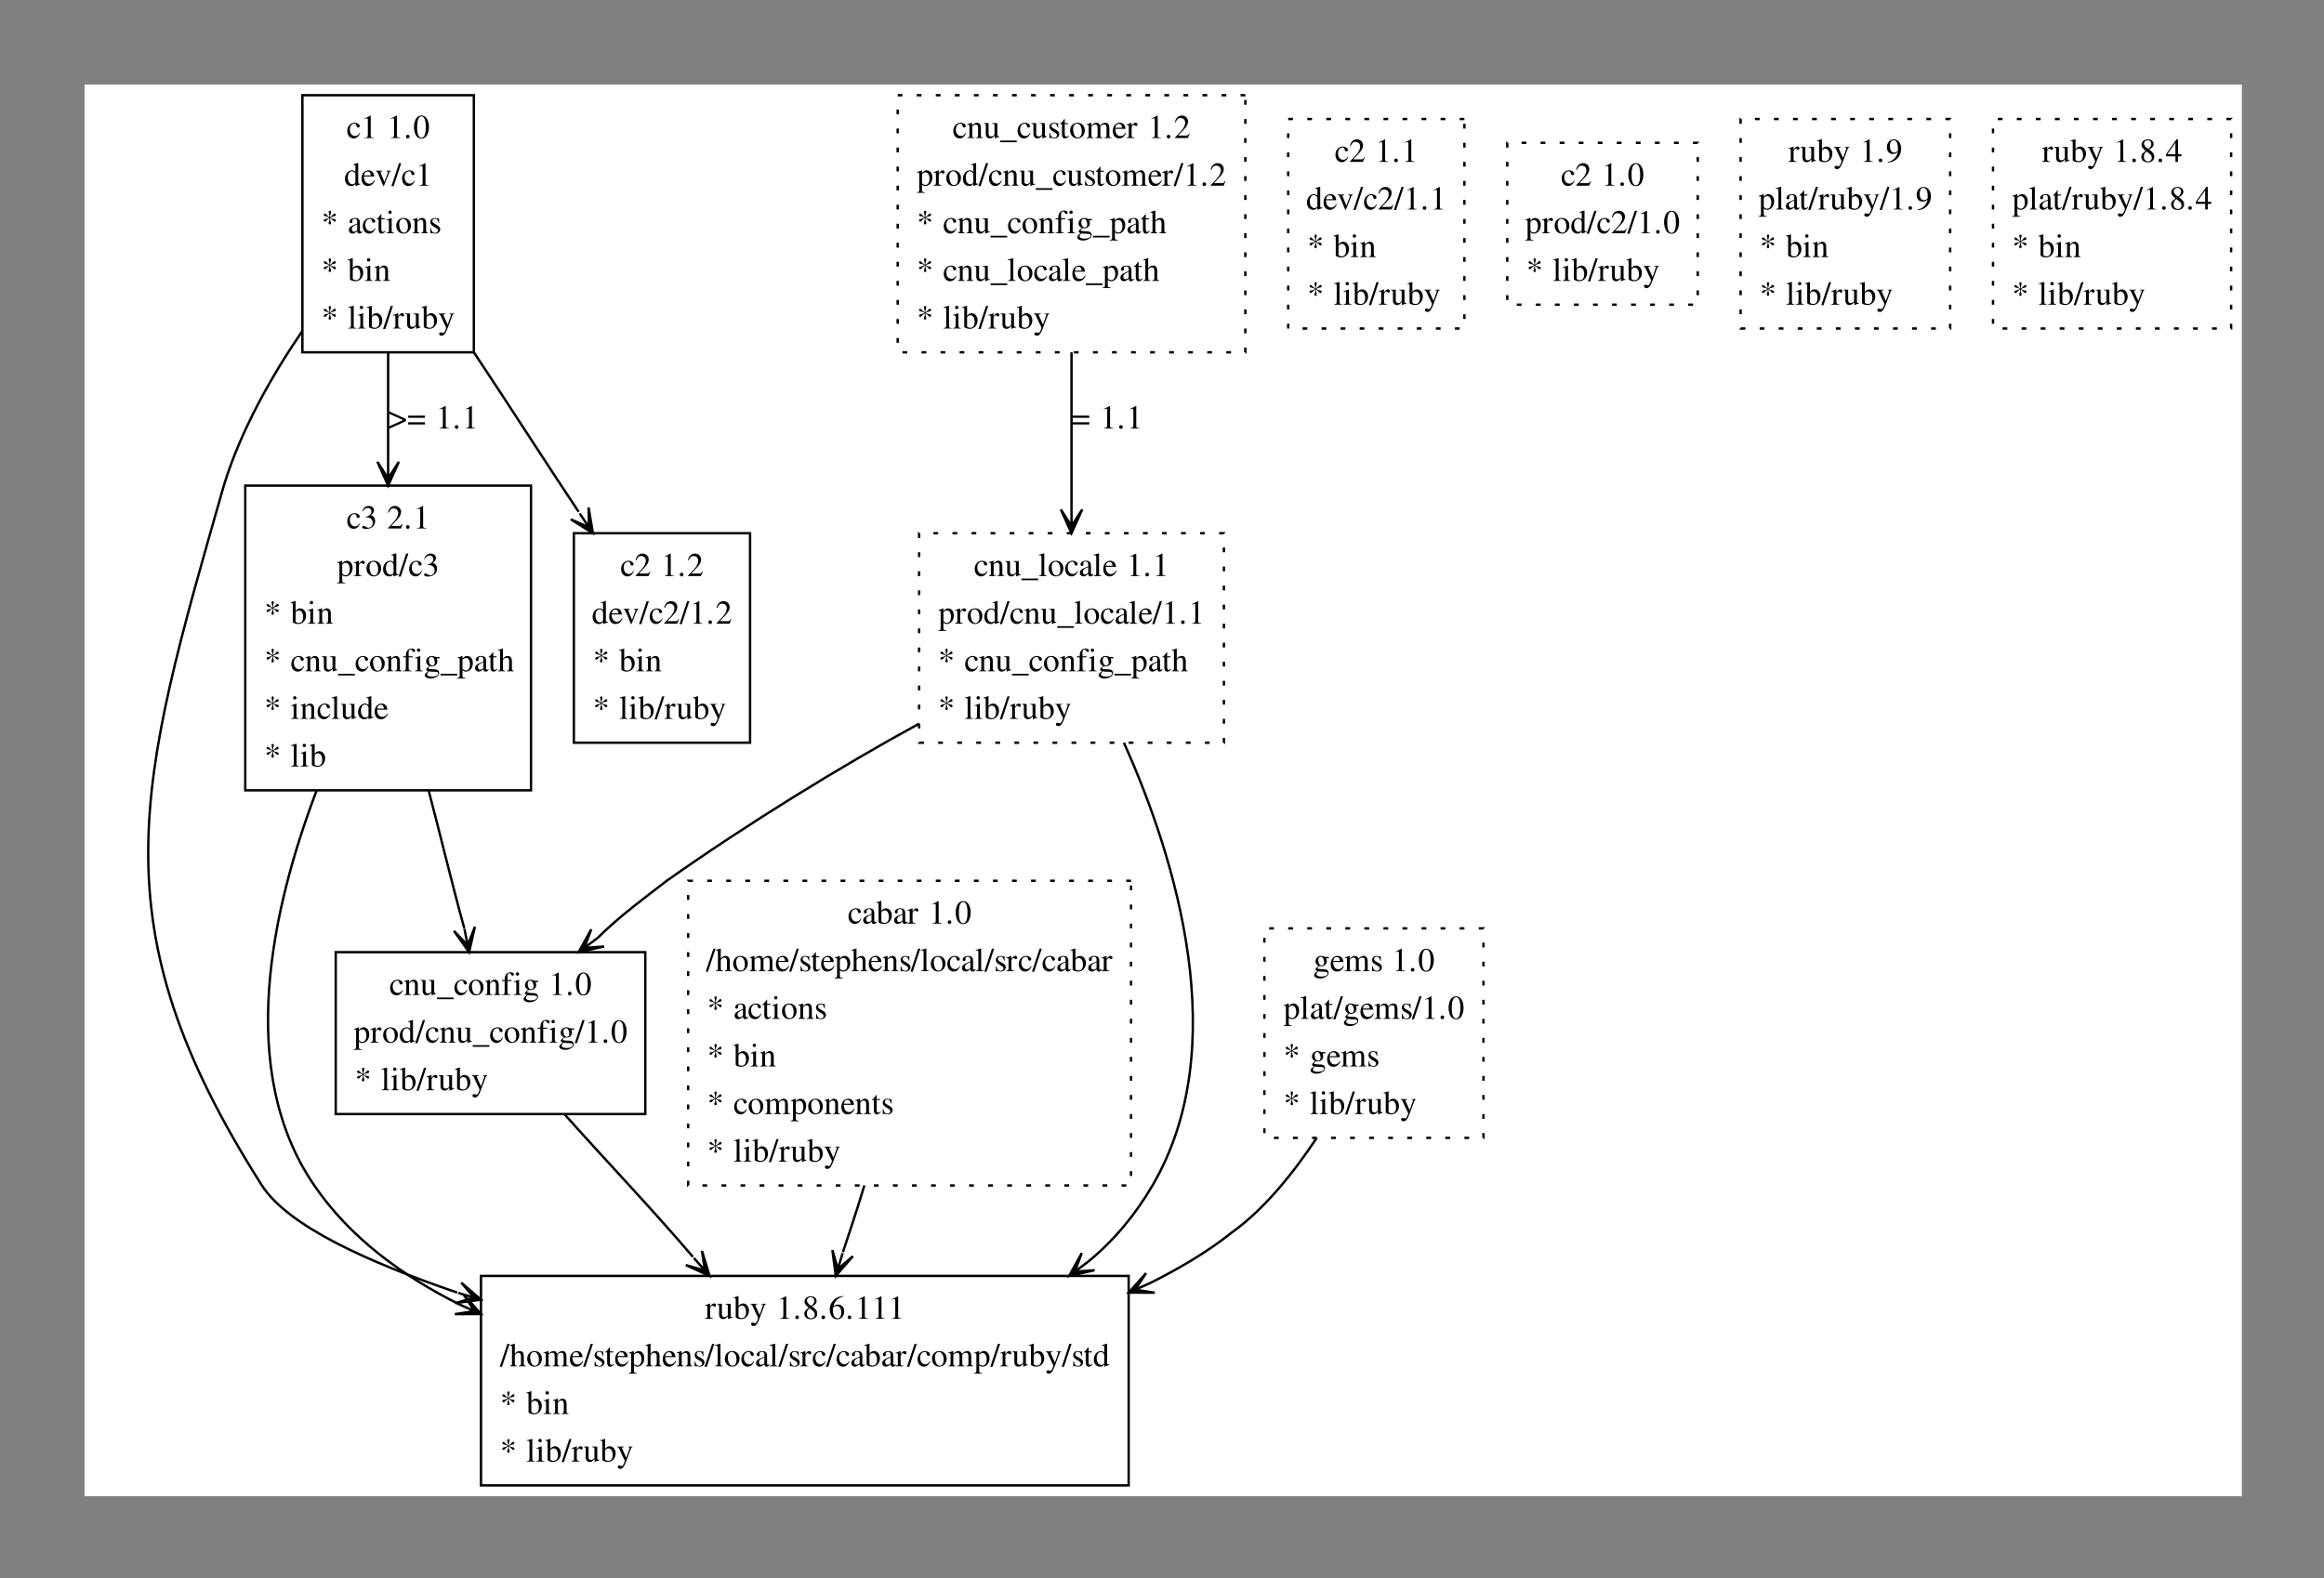 <?xml version="1.0" encoding="UTF-8"?>
<svg xmlns="http://www.w3.org/2000/svg" xmlns:xlink="http://www.w3.org/1999/xlink" width="976pt" height="663pt" viewBox="0 0 976 663" version="1.1">
<rect x="0" y="0" width="976" height="663" fill="#808080" stroke="none"/>
<defs>
<g>
<symbol overflow="visible" id="glyph0-0">
<path style="stroke: none;" d="M 5.578 -2.188 C 4.906 -1.203 4.391 -0.875 3.594 -0.875 C 2.328 -0.875 1.422 -1.984 1.422 -3.594 C 1.422 -5.047 2.203 -6.031 3.328 -6.031 C 3.844 -6.031 4.016 -5.875 4.156 -5.359 L 4.234 -5.047 C 4.359 -4.656 4.609 -4.406 4.906 -4.406 C 5.266 -4.406 5.578 -4.672 5.578 -5 C 5.578 -5.781 4.594 -6.438 3.422 -6.438 C 2.734 -6.438 2.016 -6.156 1.438 -5.656 C 0.734 -5.047 0.344 -4.094 0.344 -2.984 C 0.344 -1.156 1.453 0.141 3.016 0.141 C 3.641 0.141 4.203 -0.078 4.703 -0.516 C 5.078 -0.859 5.344 -1.234 5.766 -2.062 L 5.578 -2.188 Z M 5.578 -2.188 "/>
</symbol>
<symbol overflow="visible" id="glyph0-1">
<path style="stroke: none;" d="M 4.078 -9.469 L 1.547 -8.188 L 1.547 -8 C 1.719 -8.062 1.875 -8.125 1.938 -8.141 C 2.188 -8.25 2.422 -8.297 2.562 -8.297 C 2.859 -8.297 2.984 -8.094 2.984 -7.641 L 2.984 -1.297 C 2.984 -0.844 2.875 -0.516 2.641 -0.391 C 2.438 -0.266 2.234 -0.219 1.656 -0.203 L 1.656 0 L 5.516 0 L 5.516 -0.203 C 4.406 -0.219 4.188 -0.359 4.188 -1.031 L 4.188 -9.438 L 4.078 -9.469 Z M 4.078 -9.469 "/>
</symbol>
<symbol overflow="visible" id="glyph0-2">
<path style="stroke: none;" d=""/>
</symbol>
<symbol overflow="visible" id="glyph0-3">
<path style="stroke: none;" d="M 1.75 -1.406 C 1.328 -1.406 0.984 -1.031 0.984 -0.609 C 0.984 -0.203 1.328 0.156 1.734 0.156 C 2.172 0.156 2.531 -0.203 2.531 -0.609 C 2.531 -1.031 2.172 -1.406 1.75 -1.406 Z M 1.75 -1.406 "/>
</symbol>
<symbol overflow="visible" id="glyph0-4">
<path style="stroke: none;" d="M 3.562 -9.469 C 2.781 -9.469 2.203 -9.219 1.688 -8.734 C 0.875 -7.953 0.344 -6.344 0.344 -4.703 C 0.344 -3.172 0.797 -1.547 1.453 -0.75 C 1.969 -0.141 2.688 0.203 3.5 0.203 C 4.219 0.203 4.812 -0.047 5.312 -0.531 C 6.125 -1.297 6.656 -2.922 6.656 -4.625 C 6.656 -7.484 5.391 -9.469 3.562 -9.469 Z M 3.516 -9.094 C 4.688 -9.094 5.312 -7.516 5.312 -4.594 C 5.312 -1.672 4.703 -0.172 3.5 -0.172 C 2.297 -0.172 1.688 -1.672 1.688 -4.578 C 1.688 -7.547 2.312 -9.094 3.516 -9.094 Z M 3.516 -9.094 "/>
</symbol>
<symbol overflow="visible" id="glyph0-5">
<path style="stroke: none;" d="M 4.812 0.141 L 6.875 -0.594 L 6.875 -0.812 C 6.625 -0.797 6.594 -0.797 6.547 -0.797 C 6.047 -0.797 5.938 -0.953 5.938 -1.594 L 5.938 -9.531 L 5.859 -9.562 C 5.188 -9.328 4.703 -9.188 3.812 -8.953 L 3.812 -8.719 C 3.922 -8.734 4 -8.734 4.109 -8.734 C 4.641 -8.734 4.766 -8.594 4.766 -8.016 L 4.766 -5.844 C 4.234 -6.281 3.844 -6.438 3.297 -6.438 C 1.688 -6.438 0.375 -4.859 0.375 -2.875 C 0.375 -1.078 1.422 0.141 2.969 0.141 C 3.75 0.141 4.281 -0.141 4.766 -0.797 L 4.766 0.094 L 4.812 0.141 Z M 4.766 -1.422 C 4.766 -1.328 4.656 -1.156 4.516 -1.016 C 4.266 -0.734 3.922 -0.594 3.516 -0.594 C 2.359 -0.594 1.578 -1.703 1.578 -3.438 C 1.578 -5.016 2.266 -6.047 3.328 -6.047 C 4.078 -6.047 4.766 -5.391 4.766 -4.641 L 4.766 -1.422 Z M 4.766 -1.422 "/>
</symbol>
<symbol overflow="visible" id="glyph0-6">
<path style="stroke: none;" d="M 5.719 -2.297 C 5.047 -1.234 4.438 -0.828 3.547 -0.828 C 2.75 -0.828 2.141 -1.234 1.734 -2.031 C 1.484 -2.562 1.391 -3.031 1.359 -3.875 L 5.672 -3.875 C 5.562 -4.781 5.422 -5.188 5.062 -5.641 C 4.641 -6.141 4 -6.438 3.281 -6.438 C 2.578 -6.438 1.922 -6.188 1.391 -5.719 C 0.734 -5.141 0.344 -4.141 0.344 -3 C 0.344 -1.062 1.359 0.141 2.969 0.141 C 4.297 0.141 5.344 -0.688 5.938 -2.203 L 5.719 -2.297 Z M 1.391 -4.328 C 1.547 -5.422 2.016 -5.938 2.875 -5.938 C 3.719 -5.938 4.062 -5.547 4.234 -4.328 L 1.391 -4.328 Z M 1.391 -4.328 "/>
</symbol>
<symbol overflow="visible" id="glyph0-7">
<path style="stroke: none;" d="M 6.672 -6.297 L 4.734 -6.297 L 4.734 -6.094 C 5.188 -6.047 5.391 -5.906 5.391 -5.641 C 5.391 -5.5 5.359 -5.359 5.312 -5.219 L 3.922 -1.594 L 2.484 -5.188 C 2.406 -5.375 2.359 -5.578 2.359 -5.703 C 2.359 -5.953 2.516 -6.047 3.016 -6.094 L 3.016 -6.297 L 0.266 -6.297 L 0.266 -6.094 C 0.797 -6.062 0.891 -5.922 1.547 -4.484 L 3.219 -0.469 C 3.25 -0.375 3.297 -0.281 3.328 -0.172 C 3.422 0.078 3.5 0.203 3.578 0.203 C 3.672 0.203 3.766 0.016 3.969 -0.5 L 5.766 -5 C 6.172 -5.953 6.266 -6.047 6.672 -6.094 L 6.672 -6.297 Z M 6.672 -6.297 "/>
</symbol>
<symbol overflow="visible" id="glyph0-8">
<path style="stroke: none;" d="M 4.016 -9.469 L 3.078 -9.469 L -0.125 0.203 L 0.828 0.203 L 4.016 -9.469 Z M 4.016 -9.469 "/>
</symbol>
<symbol overflow="visible" id="glyph0-9">
<path style="stroke: none;" d="M 3.375 -6.281 L 3.391 -6.047 C 3.422 -5.75 3.328 -5.344 3.156 -4.875 C 3.047 -4.625 3 -4.375 3 -4.234 C 3 -3.953 3.219 -3.703 3.484 -3.703 C 3.781 -3.703 4.031 -3.969 4.031 -4.266 C 4.031 -4.359 3.984 -4.531 3.922 -4.719 C 3.734 -5.203 3.641 -5.734 3.641 -6.281 L 3.641 -6.391 L 3.734 -6.344 C 4.047 -6.219 4.344 -5.969 4.719 -5.5 C 5.062 -5.062 5.312 -4.906 5.562 -4.906 C 5.859 -4.906 6.047 -5.109 6.047 -5.422 C 6.047 -5.781 5.844 -5.938 5.219 -6.031 C 4.672 -6.125 4.234 -6.281 3.859 -6.516 L 3.75 -6.578 C 4.438 -6.969 4.703 -7.062 5.312 -7.172 C 5.859 -7.25 6.031 -7.406 6.031 -7.75 C 6.031 -8.078 5.828 -8.297 5.531 -8.297 C 5.312 -8.297 5.078 -8.125 4.75 -7.734 C 4.391 -7.312 4.047 -7 3.734 -6.828 L 3.641 -6.781 L 3.641 -7.141 C 3.641 -7.469 3.719 -7.875 3.875 -8.297 C 3.969 -8.562 4.016 -8.797 4.016 -8.953 C 4.016 -9.234 3.797 -9.469 3.516 -9.469 C 3.234 -9.469 3.031 -9.25 3.031 -8.969 C 3.031 -8.812 3.078 -8.547 3.156 -8.266 C 3.297 -7.797 3.375 -7.359 3.375 -6.984 L 3.375 -6.797 C 2.844 -7.094 2.578 -7.328 2.109 -7.828 C 1.828 -8.156 1.672 -8.281 1.438 -8.281 C 1.172 -8.281 0.969 -8.047 0.969 -7.766 C 0.969 -7.438 1.25 -7.234 1.922 -7.109 C 2.438 -7.016 2.859 -6.875 3.125 -6.688 L 3.281 -6.594 C 2.703 -6.25 2.484 -6.156 1.828 -6.031 C 1.203 -5.922 0.969 -5.75 0.969 -5.406 C 0.969 -5.094 1.156 -4.906 1.469 -4.906 C 1.688 -4.906 1.812 -4.984 2.062 -5.25 C 2.469 -5.719 2.531 -5.781 2.641 -5.875 C 2.781 -6 2.891 -6.078 3.375 -6.391 L 3.375 -6.281 Z M 3.375 -6.281 "/>
</symbol>
<symbol overflow="visible" id="glyph0-10">
<path style="stroke: none;" d="M 6.188 -0.922 C 5.953 -0.734 5.781 -0.656 5.578 -0.656 C 5.25 -0.656 5.156 -0.859 5.156 -1.469 L 5.156 -4.203 C 5.156 -4.922 5.078 -5.328 4.875 -5.672 C 4.562 -6.172 3.969 -6.438 3.141 -6.438 C 1.812 -6.438 0.781 -5.75 0.781 -4.875 C 0.781 -4.547 1.062 -4.266 1.391 -4.266 C 1.719 -4.266 2.016 -4.547 2.016 -4.859 C 2.016 -4.906 2 -4.984 1.984 -5.078 C 1.953 -5.203 1.953 -5.312 1.953 -5.422 C 1.953 -5.797 2.391 -6.109 2.953 -6.109 C 3.641 -6.109 4.016 -5.703 4.016 -4.938 L 4.016 -4.094 C 1.859 -3.219 1.625 -3.109 1.016 -2.578 C 0.719 -2.297 0.516 -1.812 0.516 -1.359 C 0.516 -0.469 1.141 0.141 1.984 0.141 C 2.609 0.141 3.172 -0.156 4.031 -0.875 C 4.109 -0.156 4.359 0.141 4.922 0.141 C 5.406 0.141 5.703 -0.031 6.188 -0.562 L 6.188 -0.922 Z M 4.016 -1.719 C 4.016 -1.281 3.953 -1.156 3.656 -1 C 3.312 -0.797 2.922 -0.672 2.625 -0.672 C 2.141 -0.672 1.75 -1.141 1.75 -1.75 L 1.75 -1.812 C 1.75 -2.625 2.328 -3.141 4.016 -3.75 L 4.016 -1.719 Z M 4.016 -1.719 "/>
</symbol>
<symbol overflow="visible" id="glyph0-11">
<path style="stroke: none;" d="M 3.562 -6.297 L 2.156 -6.297 L 2.156 -7.922 C 2.156 -8.062 2.141 -8.109 2.062 -8.109 C 1.953 -7.984 1.875 -7.859 1.781 -7.719 C 1.25 -6.938 0.641 -6.266 0.422 -6.219 C 0.266 -6.125 0.188 -6.016 0.188 -5.953 C 0.188 -5.906 0.203 -5.875 0.234 -5.859 L 0.984 -5.859 L 0.984 -1.641 C 0.984 -0.469 1.406 0.141 2.219 0.141 C 2.906 0.141 3.438 -0.203 3.906 -0.922 L 3.719 -1.078 C 3.438 -0.734 3.188 -0.594 2.891 -0.594 C 2.359 -0.594 2.156 -0.969 2.156 -1.844 L 2.156 -5.859 L 3.562 -5.859 L 3.562 -6.297 Z M 3.562 -6.297 "/>
</symbol>
<symbol overflow="visible" id="glyph0-12">
<path style="stroke: none;" d="M 2.453 -6.438 L 0.281 -5.672 L 0.281 -5.453 L 0.391 -5.469 C 0.562 -5.5 0.734 -5.516 0.875 -5.516 C 1.203 -5.516 1.328 -5.297 1.328 -4.672 L 1.328 -1.422 C 1.328 -0.422 1.188 -0.266 0.219 -0.203 L 0.219 0 L 3.547 0 L 3.547 -0.203 C 2.625 -0.281 2.5 -0.422 2.5 -1.422 L 2.5 -6.391 L 2.453 -6.438 Z M 1.797 -9.562 C 1.406 -9.562 1.094 -9.234 1.094 -8.844 C 1.094 -8.453 1.406 -8.141 1.797 -8.141 C 2.203 -8.141 2.516 -8.438 2.516 -8.844 C 2.516 -9.234 2.203 -9.562 1.797 -9.562 Z M 1.797 -9.562 "/>
</symbol>
<symbol overflow="visible" id="glyph0-13">
<path style="stroke: none;" d="M 3.5 -6.438 C 1.688 -6.438 0.406 -5.094 0.406 -3.156 C 0.406 -1.281 1.703 0.141 3.469 0.141 C 5.234 0.141 6.578 -1.344 6.578 -3.281 C 6.578 -5.109 5.297 -6.438 3.5 -6.438 Z M 3.312 -6.047 C 4.5 -6.047 5.312 -4.703 5.312 -2.781 C 5.312 -1.203 4.688 -0.25 3.641 -0.25 C 3.094 -0.25 2.578 -0.594 2.281 -1.141 C 1.891 -1.875 1.672 -2.859 1.672 -3.844 C 1.672 -5.188 2.328 -6.047 3.312 -6.047 Z M 3.312 -6.047 "/>
</symbol>
<symbol overflow="visible" id="glyph0-14">
<path style="stroke: none;" d="M 0.219 -5.578 C 0.312 -5.609 0.453 -5.625 0.609 -5.625 C 1 -5.625 1.125 -5.422 1.125 -4.734 L 1.125 -1.266 C 1.125 -0.469 0.969 -0.266 0.25 -0.203 L 0.25 0 L 3.219 0 L 3.219 -0.203 C 2.5 -0.266 2.297 -0.438 2.297 -0.938 L 2.297 -4.875 C 2.969 -5.5 3.281 -5.672 3.734 -5.672 C 4.422 -5.672 4.766 -5.234 4.766 -4.312 L 4.766 -1.391 C 4.766 -0.5 4.578 -0.266 3.875 -0.203 L 3.875 0 L 6.797 0 L 6.797 -0.203 C 6.109 -0.281 5.938 -0.453 5.938 -1.141 L 5.938 -4.344 C 5.938 -5.656 5.312 -6.438 4.281 -6.438 C 3.641 -6.438 3.203 -6.203 2.25 -5.312 L 2.25 -6.406 L 2.156 -6.438 C 1.469 -6.188 1 -6.031 0.219 -5.812 L 0.219 -5.578 Z M 0.219 -5.578 "/>
</symbol>
<symbol overflow="visible" id="glyph0-15">
<path style="stroke: none;" d="M 4.406 -4.391 L 4.359 -6.297 L 4.203 -6.297 L 4.172 -6.266 C 4.047 -6.172 4.031 -6.156 3.969 -6.156 C 3.891 -6.156 3.75 -6.188 3.594 -6.266 C 3.297 -6.375 2.984 -6.422 2.625 -6.422 C 1.516 -6.422 0.719 -5.719 0.719 -4.703 C 0.719 -3.922 1.156 -3.359 2.359 -2.688 L 3.156 -2.219 C 3.656 -1.953 3.891 -1.609 3.891 -1.172 C 3.891 -0.562 3.438 -0.172 2.734 -0.172 C 2.25 -0.172 1.812 -0.344 1.547 -0.656 C 1.266 -1.016 1.141 -1.328 0.953 -2.125 L 0.734 -2.125 L 0.734 0.062 L 0.906 0.062 C 1.016 -0.078 1.062 -0.109 1.234 -0.109 C 1.359 -0.109 1.547 -0.078 1.875 0 C 2.266 0.078 2.641 0.141 2.891 0.141 C 3.969 0.141 4.875 -0.672 4.875 -1.656 C 4.875 -2.359 4.531 -2.812 3.703 -3.312 L 2.188 -4.219 C 1.797 -4.438 1.578 -4.781 1.578 -5.172 C 1.578 -5.719 2.016 -6.125 2.656 -6.125 C 3.453 -6.125 3.875 -5.641 4.203 -4.391 L 4.406 -4.391 Z M 4.406 -4.391 "/>
</symbol>
<symbol overflow="visible" id="glyph0-16">
<path style="stroke: none;" d="M 2.141 -9.531 L 2.078 -9.562 C 1.484 -9.359 1.109 -9.234 0.453 -9.062 L 0.047 -8.953 L 0.047 -8.719 C 0.125 -8.734 0.188 -8.734 0.281 -8.734 C 0.844 -8.734 0.969 -8.609 0.969 -8.016 L 0.969 -0.75 C 0.969 -0.328 2.156 0.141 3.281 0.141 C 5.125 0.141 6.547 -1.406 6.547 -3.406 C 6.547 -5.125 5.484 -6.438 4.094 -6.438 C 3.234 -6.438 2.422 -5.938 2.141 -5.25 L 2.141 -9.531 Z M 2.141 -4.516 C 2.141 -5.047 2.797 -5.562 3.531 -5.562 C 4.625 -5.562 5.312 -4.469 5.312 -2.766 C 5.312 -1.203 4.641 -0.312 3.5 -0.312 C 2.766 -0.312 2.141 -0.625 2.141 -0.984 L 2.141 -4.516 Z M 2.141 -4.516 "/>
</symbol>
<symbol overflow="visible" id="glyph0-17">
<path style="stroke: none;" d="M 0.266 -8.719 L 0.344 -8.719 C 0.5 -8.734 0.672 -8.75 0.781 -8.75 C 1.234 -8.75 1.375 -8.547 1.375 -7.891 L 1.375 -1.219 C 1.375 -0.469 1.172 -0.281 0.297 -0.203 L 0.297 0 L 3.594 0 L 3.594 -0.203 C 2.719 -0.266 2.547 -0.406 2.547 -1.172 L 2.547 -9.531 L 2.484 -9.562 C 1.766 -9.328 1.234 -9.188 0.266 -8.953 L 0.266 -8.719 Z M 0.266 -8.719 "/>
</symbol>
<symbol overflow="visible" id="glyph0-18">
<path style="stroke: none;" d="M 0.094 -5.453 C 0.297 -5.5 0.422 -5.516 0.594 -5.516 C 0.938 -5.516 1.062 -5.297 1.062 -4.672 L 1.062 -1.172 C 1.062 -0.469 0.969 -0.375 0.062 -0.203 L 0.062 0 L 3.438 0 L 3.438 -0.203 C 2.484 -0.25 2.234 -0.469 2.234 -1.266 L 2.234 -4.406 C 2.234 -4.859 2.844 -5.562 3.219 -5.562 C 3.297 -5.562 3.438 -5.484 3.578 -5.344 C 3.812 -5.156 3.969 -5.062 4.141 -5.062 C 4.484 -5.062 4.688 -5.312 4.688 -5.703 C 4.688 -6.156 4.391 -6.438 3.922 -6.438 C 3.328 -6.438 2.922 -6.125 2.234 -5.125 L 2.234 -6.406 L 2.172 -6.438 C 1.422 -6.125 0.922 -5.953 0.094 -5.688 L 0.094 -5.453 Z M 0.094 -5.453 "/>
</symbol>
<symbol overflow="visible" id="glyph0-19">
<path style="stroke: none;" d="M 6.703 -0.703 L 6.641 -0.703 C 5.984 -0.703 5.844 -0.859 5.844 -1.5 L 5.844 -6.297 L 3.625 -6.297 L 3.625 -6.062 C 4.5 -6.016 4.656 -5.875 4.656 -5.188 L 4.656 -1.891 C 4.656 -1.5 4.594 -1.297 4.391 -1.141 C 4.016 -0.844 3.578 -0.672 3.156 -0.672 C 2.625 -0.672 2.172 -1.141 2.172 -1.734 L 2.172 -6.297 L 0.125 -6.297 L 0.125 -6.109 C 0.797 -6.062 1 -5.859 1 -5.203 L 1 -1.688 C 1 -0.578 1.672 0.141 2.688 0.141 C 3.203 0.141 3.75 -0.078 4.125 -0.469 L 4.734 -1.062 L 4.734 0.094 L 4.781 0.125 C 5.484 -0.156 5.984 -0.312 6.703 -0.5 L 6.703 -0.703 Z M 6.703 -0.703 "/>
</symbol>
<symbol overflow="visible" id="glyph0-20">
<path style="stroke: none;" d="M 6.656 -6.297 L 4.766 -6.297 L 4.766 -6.094 C 5.203 -6.094 5.438 -5.969 5.438 -5.734 C 5.438 -5.688 5.422 -5.594 5.375 -5.5 L 4.016 -1.641 L 2.406 -5.188 C 2.328 -5.375 2.266 -5.562 2.266 -5.719 C 2.266 -5.969 2.484 -6.062 3.078 -6.094 L 3.078 -6.297 L 0.203 -6.297 L 0.203 -6.109 C 0.562 -6.047 0.797 -5.891 0.906 -5.656 L 2.5 -2.219 L 2.547 -2.094 L 2.766 -1.688 C 3.156 -0.984 3.375 -0.469 3.375 -0.266 C 3.375 -0.062 3.047 0.828 2.812 1.25 C 2.625 1.609 2.312 1.875 2.109 1.875 C 2.031 1.875 1.906 1.844 1.766 1.781 C 1.5 1.688 1.266 1.625 1.016 1.625 C 0.703 1.625 0.422 1.906 0.422 2.234 C 0.422 2.703 0.875 3.047 1.453 3.047 C 2.391 3.047 3.062 2.266 3.828 0.25 L 5.984 -5.453 C 6.156 -5.906 6.312 -6.047 6.656 -6.094 L 6.656 -6.297 Z M 6.656 -6.297 "/>
</symbol>
<symbol overflow="visible" id="glyph0-21">
<path style="stroke: none;" d="M 6.656 -1.922 L 6.469 -1.984 C 5.953 -1.188 5.766 -1.062 5.141 -1.062 L 1.797 -1.062 L 4.141 -3.531 C 5.391 -4.828 5.938 -5.891 5.938 -6.984 C 5.938 -8.391 4.797 -9.469 3.344 -9.469 C 2.578 -9.469 1.844 -9.156 1.328 -8.594 C 0.875 -8.125 0.672 -7.672 0.438 -6.672 L 0.734 -6.609 C 1.281 -7.984 1.797 -8.422 2.766 -8.422 C 3.938 -8.422 4.734 -7.625 4.734 -6.453 C 4.734 -5.359 4.094 -4.062 2.906 -2.812 L 0.422 -0.172 L 0.422 0 L 5.875 0 L 6.656 -1.922 Z M 6.656 -1.922 "/>
</symbol>
<symbol overflow="visible" id="glyph0-22">
<path style="stroke: none;" d="M 2.141 -4.625 C 2.969 -4.625 3.297 -4.594 3.625 -4.469 C 4.5 -4.156 5.047 -3.359 5.047 -2.391 C 5.047 -1.219 4.234 -0.312 3.203 -0.312 C 2.828 -0.312 2.547 -0.406 2.031 -0.734 C 1.609 -1 1.375 -1.094 1.141 -1.094 C 0.812 -1.094 0.609 -0.891 0.609 -0.609 C 0.609 -0.109 1.203 0.203 2.188 0.203 C 3.266 0.203 4.375 -0.172 5.031 -0.734 C 5.688 -1.312 6.047 -2.125 6.047 -3.062 C 6.047 -3.781 5.828 -4.438 5.422 -4.875 C 5.141 -5.188 4.875 -5.344 4.25 -5.609 C 5.219 -6.266 5.578 -6.797 5.578 -7.547 C 5.578 -8.688 4.672 -9.469 3.391 -9.469 C 2.688 -9.469 2.078 -9.219 1.562 -8.781 C 1.141 -8.406 0.938 -8.031 0.625 -7.203 L 0.844 -7.141 C 1.406 -8.156 2.047 -8.625 2.922 -8.625 C 3.844 -8.625 4.469 -8.016 4.469 -7.125 C 4.469 -6.625 4.25 -6.125 3.906 -5.766 C 3.484 -5.344 3.094 -5.141 2.141 -4.797 L 2.141 -4.625 Z M 2.141 -4.625 "/>
</symbol>
<symbol overflow="visible" id="glyph0-23">
<path style="stroke: none;" d="M 0.125 -5.5 C 0.25 -5.516 0.344 -5.516 0.469 -5.516 C 0.953 -5.516 1.047 -5.375 1.047 -4.719 L 1.047 1.828 C 1.047 2.562 0.891 2.719 0.062 2.797 L 0.062 3.031 L 3.453 3.031 L 3.453 2.781 C 2.406 2.766 2.219 2.625 2.219 1.734 L 2.219 -0.469 C 2.719 0 3.047 0.141 3.641 0.141 C 5.297 0.141 6.578 -1.422 6.578 -3.453 C 6.578 -5.188 5.594 -6.438 4.234 -6.438 C 3.453 -6.438 2.844 -6.094 2.219 -5.328 L 2.219 -6.406 L 2.141 -6.438 C 1.391 -6.141 0.891 -5.969 0.125 -5.719 L 0.125 -5.5 Z M 2.219 -4.672 C 2.219 -5.094 3.016 -5.594 3.656 -5.594 C 4.688 -5.594 5.375 -4.531 5.375 -2.906 C 5.375 -1.359 4.688 -0.312 3.688 -0.312 C 3.031 -0.312 2.219 -0.812 2.219 -1.234 L 2.219 -4.672 Z M 2.219 -4.672 "/>
</symbol>
<symbol overflow="visible" id="glyph0-24">
<path style="stroke: none;" d="M 7 1.75 L 7 1.047 L 0 1.047 L 0 1.75 L 7 1.75 Z M 7 1.75 "/>
</symbol>
<symbol overflow="visible" id="glyph0-25">
<path style="stroke: none;" d="M 4.328 -6.297 L 2.609 -6.297 L 2.609 -7.922 C 2.609 -8.734 2.875 -9.172 3.406 -9.172 C 3.703 -9.172 3.891 -9.031 4.141 -8.625 C 4.375 -8.266 4.531 -8.125 4.781 -8.125 C 5.094 -8.125 5.359 -8.375 5.359 -8.688 C 5.359 -9.203 4.75 -9.562 3.906 -9.562 C 3.031 -9.562 2.297 -9.188 1.938 -8.547 C 1.562 -7.922 1.453 -7.422 1.438 -6.297 L 0.297 -6.297 L 0.297 -5.859 L 1.438 -5.859 L 1.438 -1.453 C 1.438 -0.438 1.281 -0.266 0.281 -0.203 L 0.281 0 L 3.922 0 L 3.922 -0.203 C 2.766 -0.25 2.625 -0.406 2.625 -1.453 L 2.625 -5.859 L 4.328 -5.859 L 4.328 -6.297 Z M 4.328 -6.297 "/>
</symbol>
<symbol overflow="visible" id="glyph0-26">
<path style="stroke: none;" d="M 6.578 -5.438 L 6.578 -5.984 L 5.5 -5.984 C 5.219 -5.984 5.016 -6.016 4.734 -6.125 L 4.422 -6.234 C 4.047 -6.375 3.672 -6.438 3.297 -6.438 C 2 -6.438 0.969 -5.438 0.969 -4.156 C 0.969 -3.281 1.344 -2.75 2.266 -2.281 C 2 -2.031 1.75 -1.797 1.672 -1.719 C 1.203 -1.312 1.016 -1.031 1.016 -0.75 C 1.016 -0.469 1.188 -0.297 1.766 -0.016 C 0.766 0.719 0.391 1.172 0.391 1.688 C 0.391 2.438 1.484 3.047 2.812 3.047 C 3.859 3.047 4.953 2.688 5.688 2.094 C 6.219 1.672 6.453 1.219 6.453 0.688 C 6.453 -0.188 5.797 -0.766 4.766 -0.812 L 2.953 -0.891 C 2.219 -0.922 1.859 -1.047 1.859 -1.281 C 1.859 -1.547 2.328 -2.047 2.703 -2.156 C 2.828 -2.141 2.922 -2.125 2.969 -2.125 C 3.234 -2.094 3.422 -2.094 3.5 -2.094 C 4.016 -2.094 4.578 -2.297 5.016 -2.672 C 5.469 -3.062 5.688 -3.562 5.688 -4.25 C 5.688 -4.656 5.609 -4.984 5.422 -5.438 L 6.578 -5.438 Z M 2.062 0.031 C 2.516 0.125 3.641 0.203 4.328 0.203 C 5.594 0.203 6.062 0.391 6.062 0.891 C 6.062 1.703 5 2.25 3.422 2.25 C 2.188 2.25 1.375 1.844 1.375 1.234 C 1.375 0.906 1.469 0.734 2.062 0.031 Z M 2.125 -4.734 C 2.125 -5.562 2.516 -6.047 3.156 -6.047 C 3.594 -6.047 3.969 -5.812 4.188 -5.391 C 4.438 -4.906 4.609 -4.25 4.609 -3.703 C 4.609 -2.922 4.203 -2.438 3.562 -2.438 C 2.719 -2.438 2.125 -3.344 2.125 -4.688 L 2.125 -4.734 Z M 2.125 -4.734 "/>
</symbol>
<symbol overflow="visible" id="glyph0-27">
<path style="stroke: none;" d="M 2.203 -4.797 C 2.781 -5.453 3.203 -5.688 3.75 -5.688 C 4.453 -5.688 4.797 -5.188 4.797 -4.203 L 4.797 -1.422 C 4.797 -0.469 4.656 -0.297 3.844 -0.203 L 3.844 0 L 6.812 0 L 6.812 -0.203 C 6.062 -0.344 5.984 -0.469 5.984 -1.422 L 5.984 -4.219 C 5.984 -5.688 5.391 -6.438 4.25 -6.438 C 3.438 -6.438 2.844 -6.109 2.203 -5.266 L 2.203 -9.516 L 2.125 -9.562 C 1.656 -9.391 1.297 -9.281 0.516 -9.062 L 0.141 -8.953 L 0.141 -8.719 C 0.203 -8.734 0.234 -8.734 0.312 -8.734 C 0.906 -8.734 1.016 -8.625 1.016 -8.016 L 1.016 -1.422 C 1.016 -0.453 0.938 -0.328 0.125 -0.203 L 0.125 0 L 3.156 0 L 3.156 -0.203 C 2.344 -0.297 2.203 -0.469 2.203 -1.422 L 2.203 -4.797 Z M 2.203 -4.797 "/>
</symbol>
<symbol overflow="visible" id="glyph0-28">
<path style="stroke: none;" d="M 0.391 0.141 L 7.5 -3.078 L 7.5 -4 L 0.391 -7.219 L 0.391 -6.219 L 6.266 -3.547 L 0.391 -0.875 L 0.391 0.141 Z M 0.391 0.141 "/>
</symbol>
<symbol overflow="visible" id="glyph0-29">
<path style="stroke: none;" d="M 7.469 -5.406 L 0.422 -5.406 L 0.422 -4.484 L 7.469 -4.484 L 7.469 -5.406 Z M 7.469 -2.609 L 0.422 -2.609 L 0.422 -1.688 L 7.469 -1.688 L 7.469 -2.609 Z M 7.469 -2.609 "/>
</symbol>
<symbol overflow="visible" id="glyph0-30">
<path style="stroke: none;" d="M 4.062 -5.188 C 5.453 -5.938 5.938 -6.531 5.938 -7.469 C 5.938 -8.625 4.922 -9.469 3.531 -9.469 C 2 -9.469 0.875 -8.531 0.875 -7.25 C 0.875 -6.344 1.141 -5.938 2.609 -4.641 C 1.094 -3.5 0.781 -3.062 0.781 -2.109 C 0.781 -0.75 1.891 0.203 3.469 0.203 C 5.156 0.203 6.234 -0.734 6.234 -2.172 C 6.234 -3.25 5.75 -3.938 4.062 -5.188 Z M 3.812 -3.75 C 4.828 -3.031 5.172 -2.516 5.172 -1.734 C 5.172 -0.828 4.531 -0.203 3.625 -0.203 C 2.562 -0.203 1.844 -1.016 1.844 -2.219 C 1.844 -3.125 2.156 -3.703 2.969 -4.375 L 3.812 -3.75 Z M 3.656 -5.453 C 2.406 -6.266 1.906 -6.906 1.906 -7.688 C 1.906 -8.5 2.531 -9.078 3.422 -9.078 C 4.375 -9.078 4.969 -8.453 4.969 -7.484 C 4.969 -6.688 4.578 -6.062 3.781 -5.531 C 3.703 -5.484 3.703 -5.484 3.656 -5.453 Z M 3.656 -5.453 "/>
</symbol>
<symbol overflow="visible" id="glyph0-31">
<path style="stroke: none;" d="M 6.25 -9.578 C 4.641 -9.438 3.844 -9.172 2.812 -8.453 C 1.297 -7.375 0.469 -5.781 0.469 -3.906 C 0.469 -2.688 0.859 -1.453 1.453 -0.75 C 1.984 -0.141 2.75 0.203 3.609 0.203 C 5.344 0.203 6.547 -1.141 6.547 -3.062 C 6.547 -4.859 5.531 -5.984 3.922 -5.984 C 3.297 -5.984 3.016 -5.891 2.125 -5.359 C 2.5 -7.469 4.078 -8.984 6.266 -9.359 L 6.25 -9.578 Z M 3.391 -5.344 C 4.594 -5.344 5.297 -4.344 5.297 -2.594 C 5.297 -1.047 4.75 -0.203 3.766 -0.203 C 2.531 -0.203 1.781 -1.516 1.781 -3.688 C 1.781 -4.391 1.891 -4.781 2.172 -5 C 2.469 -5.219 2.891 -5.344 3.391 -5.344 Z M 3.391 -5.344 "/>
</symbol>
<symbol overflow="visible" id="glyph0-32">
<path style="stroke: none;" d="M 0.266 -5.578 C 0.453 -5.609 0.562 -5.625 0.719 -5.625 C 1.078 -5.625 1.203 -5.406 1.203 -4.734 L 1.203 -1.188 C 1.203 -0.438 1.016 -0.219 0.219 -0.203 L 0.219 0 L 3.328 0 L 3.328 -0.203 C 2.594 -0.234 2.375 -0.391 2.375 -0.938 L 2.375 -4.891 C 2.375 -4.906 2.484 -5.047 2.594 -5.156 C 2.938 -5.469 3.547 -5.719 4.031 -5.719 C 4.641 -5.719 4.953 -5.219 4.953 -4.234 L 4.953 -1.203 C 4.953 -0.422 4.797 -0.266 4 -0.203 L 4 0 L 7.141 0 L 7.141 -0.203 C 6.344 -0.219 6.125 -0.469 6.125 -1.328 L 6.125 -4.859 C 6.547 -5.453 7.016 -5.719 7.656 -5.719 C 8.453 -5.719 8.703 -5.328 8.703 -4.172 L 8.703 -1.219 C 8.703 -0.422 8.594 -0.312 7.781 -0.203 L 7.781 0 L 10.844 0 L 10.844 -0.203 L 10.484 -0.234 C 10.062 -0.266 9.891 -0.516 9.891 -1.062 L 9.891 -3.953 C 9.891 -5.594 9.344 -6.438 8.266 -6.438 C 7.453 -6.438 6.734 -6.078 5.984 -5.266 C 5.719 -6.062 5.25 -6.438 4.5 -6.438 C 3.875 -6.438 3.484 -6.25 2.328 -5.359 L 2.328 -6.406 L 2.219 -6.438 C 1.516 -6.172 1.031 -6.016 0.266 -5.812 L 0.266 -5.578 Z M 0.266 -5.578 "/>
</symbol>
<symbol overflow="visible" id="glyph0-33">
<path style="stroke: none;" d="M 0.828 0.312 C 2.391 0.125 3.156 -0.141 4.109 -0.828 C 5.578 -1.891 6.422 -3.625 6.422 -5.516 C 6.422 -7.828 5.141 -9.469 3.328 -9.469 C 1.672 -9.469 0.422 -8.047 0.422 -6.156 C 0.422 -4.453 1.422 -3.312 2.938 -3.312 C 3.703 -3.312 4.297 -3.547 5.047 -4.109 C 4.469 -1.828 2.906 -0.344 0.781 0.031 L 0.828 0.312 Z M 5.062 -4.969 C 5.062 -4.688 5.016 -4.562 4.859 -4.438 C 4.469 -4.109 3.953 -3.922 3.438 -3.922 C 2.375 -3.922 1.703 -4.969 1.703 -6.641 C 1.703 -7.438 1.938 -8.281 2.219 -8.641 C 2.469 -8.922 2.812 -9.078 3.219 -9.078 C 4.438 -9.078 5.062 -7.875 5.062 -5.516 L 5.062 -4.969 Z M 5.062 -4.969 "/>
</symbol>
<symbol overflow="visible" id="glyph0-34">
<path style="stroke: none;" d="M 6.609 -3.234 L 5.188 -3.234 L 5.188 -9.469 L 4.562 -9.469 L 0.172 -3.234 L 0.172 -2.344 L 4.109 -2.344 L 4.109 0 L 5.188 0 L 5.188 -2.344 L 6.609 -2.344 L 6.609 -3.234 Z M 4.094 -3.234 L 0.734 -3.234 L 4.094 -8.031 L 4.094 -3.234 Z M 4.094 -3.234 "/>
</symbol>
</g>
</defs>
<g id="surface0">
<path style="stroke: none; fill-rule: nonzero; fill: rgb(100%,100%,100%); opacity: 1;" d="M 36 628 L 36 36 L 941 36 L 941 628 Z M 36 628 "/>
<path style="fill: none; stroke-width: 1; stroke-linecap: butt; stroke-linejoin: miter; stroke: rgb(100%,100%,100%); opacity: 1;stroke-miterlimit: 10;" d="M -4 4 L -4 -588 L 901 -588 L 901 4 Z M -4 4 " transform="matrix(1,0,0,1,40,624)"/>
<path style="fill: none; stroke-width: 1; stroke-linecap: butt; stroke-linejoin: miter; stroke: rgb(0%,0%,0%); opacity: 1;stroke-miterlimit: 10;" d="M 159 -584 L 87 -584 L 87 -476 L 159 -476 Z M 159 -584 " transform="matrix(1,0,0,1,40,624)"/>
<g style="fill: rgb(0%,0%,0%); opacity: 1;">
  <use xlink:href="#glyph0-0" x="145.5" y="58"/>
  <use xlink:href="#glyph0-1" x="151.5" y="58"/>
  <use xlink:href="#glyph0-2" x="158.5" y="58"/>
  <use xlink:href="#glyph0-1" x="162.5" y="58"/>
  <use xlink:href="#glyph0-3" x="169.5" y="58"/>
  <use xlink:href="#glyph0-4" x="173.5" y="58"/>
</g>
<g style="fill: rgb(0%,0%,0%); opacity: 1;">
  <use xlink:href="#glyph0-5" x="144.5" y="78"/>
  <use xlink:href="#glyph0-6" x="151.5" y="78"/>
  <use xlink:href="#glyph0-7" x="157.5" y="78"/>
  <use xlink:href="#glyph0-8" x="164.5" y="78"/>
  <use xlink:href="#glyph0-0" x="168.5" y="78"/>
  <use xlink:href="#glyph0-1" x="174.5" y="78"/>
</g>
<g style="fill: rgb(0%,0%,0%); opacity: 1;">
  <use xlink:href="#glyph0-9" x="135" y="98"/>
  <use xlink:href="#glyph0-2" x="142" y="98"/>
  <use xlink:href="#glyph0-10" x="146" y="98"/>
  <use xlink:href="#glyph0-0" x="152" y="98"/>
  <use xlink:href="#glyph0-11" x="158" y="98"/>
  <use xlink:href="#glyph0-12" x="162" y="98"/>
  <use xlink:href="#glyph0-13" x="166" y="98"/>
  <use xlink:href="#glyph0-14" x="173" y="98"/>
  <use xlink:href="#glyph0-15" x="180" y="98"/>
</g>
<g style="fill: rgb(0%,0%,0%); opacity: 1;">
  <use xlink:href="#glyph0-9" x="135" y="118"/>
  <use xlink:href="#glyph0-2" x="142" y="118"/>
  <use xlink:href="#glyph0-16" x="146" y="118"/>
  <use xlink:href="#glyph0-12" x="153" y="118"/>
  <use xlink:href="#glyph0-14" x="157" y="118"/>
</g>
<g style="fill: rgb(0%,0%,0%); opacity: 1;">
  <use xlink:href="#glyph0-9" x="135" y="138"/>
  <use xlink:href="#glyph0-2" x="142" y="138"/>
  <use xlink:href="#glyph0-17" x="146" y="138"/>
  <use xlink:href="#glyph0-12" x="150" y="138"/>
  <use xlink:href="#glyph0-16" x="154" y="138"/>
  <use xlink:href="#glyph0-8" x="161" y="138"/>
  <use xlink:href="#glyph0-18" x="165" y="138"/>
  <use xlink:href="#glyph0-19" x="170" y="138"/>
  <use xlink:href="#glyph0-16" x="177" y="138"/>
  <use xlink:href="#glyph0-20" x="184" y="138"/>
</g>
<path style="fill: none; stroke-width: 1; stroke-linecap: butt; stroke-linejoin: miter; stroke: rgb(0%,0%,0%); opacity: 1;stroke-miterlimit: 10;" d="M 275 -400 L 201 -400 L 201 -312 L 275 -312 Z M 275 -400 " transform="matrix(1,0,0,1,40,624)"/>
<g style="fill: rgb(0%,0%,0%); opacity: 1;">
  <use xlink:href="#glyph0-0" x="260.5" y="242"/>
  <use xlink:href="#glyph0-21" x="266.5" y="242"/>
  <use xlink:href="#glyph0-2" x="273.5" y="242"/>
  <use xlink:href="#glyph0-1" x="277.5" y="242"/>
  <use xlink:href="#glyph0-3" x="284.5" y="242"/>
  <use xlink:href="#glyph0-21" x="288.5" y="242"/>
</g>
<g style="fill: rgb(0%,0%,0%); opacity: 1;">
  <use xlink:href="#glyph0-5" x="248.5" y="262"/>
  <use xlink:href="#glyph0-6" x="255.5" y="262"/>
  <use xlink:href="#glyph0-7" x="261.5" y="262"/>
  <use xlink:href="#glyph0-8" x="268.5" y="262"/>
  <use xlink:href="#glyph0-0" x="272.5" y="262"/>
  <use xlink:href="#glyph0-21" x="278.5" y="262"/>
  <use xlink:href="#glyph0-8" x="285.5" y="262"/>
  <use xlink:href="#glyph0-1" x="289.5" y="262"/>
  <use xlink:href="#glyph0-3" x="296.5" y="262"/>
  <use xlink:href="#glyph0-21" x="300.5" y="262"/>
</g>
<g style="fill: rgb(0%,0%,0%); opacity: 1;">
  <use xlink:href="#glyph0-9" x="249" y="282"/>
  <use xlink:href="#glyph0-2" x="256" y="282"/>
  <use xlink:href="#glyph0-16" x="260" y="282"/>
  <use xlink:href="#glyph0-12" x="267" y="282"/>
  <use xlink:href="#glyph0-14" x="271" y="282"/>
</g>
<g style="fill: rgb(0%,0%,0%); opacity: 1;">
  <use xlink:href="#glyph0-9" x="249" y="302"/>
  <use xlink:href="#glyph0-2" x="256" y="302"/>
  <use xlink:href="#glyph0-17" x="260" y="302"/>
  <use xlink:href="#glyph0-12" x="264" y="302"/>
  <use xlink:href="#glyph0-16" x="268" y="302"/>
  <use xlink:href="#glyph0-8" x="275" y="302"/>
  <use xlink:href="#glyph0-18" x="279" y="302"/>
  <use xlink:href="#glyph0-19" x="284" y="302"/>
  <use xlink:href="#glyph0-16" x="291" y="302"/>
  <use xlink:href="#glyph0-20" x="298" y="302"/>
</g>
<path style="fill: none; stroke-width: 1; stroke-linecap: butt; stroke-linejoin: miter; stroke: rgb(0%,0%,0%); opacity: 1;stroke-miterlimit: 10;" d="M 159 -476 C 173 -455 189 -430 203 -409 " transform="matrix(1,0,0,1,40,624)"/>
<path style="stroke: none; fill-rule: nonzero; fill: rgb(0%,0%,0%); opacity: 1;" d="M 249 224 L 247.197 213.183 L 247.336 221.504 L 243.453 215.679 L 247.336 221.504 L 239.709 218.176 L 249 224 Z M 249 224 "/>
<path style="fill: none; stroke-width: 1; stroke-linecap: butt; stroke-linejoin: miter; stroke: rgb(0%,0%,0%); opacity: 1;stroke-miterlimit: 10;" d="M 209 -400 L 207.197 -410.817 L 207.336 -402.496 L 203.453 -408.321 L 207.336 -402.496 L 199.709 -405.824 L 209 -400 Z M 209 -400 " transform="matrix(1,0,0,1,40,624)"/>
<path style="fill: none; stroke-width: 1; stroke-linecap: butt; stroke-linejoin: miter; stroke: rgb(0%,0%,0%); opacity: 1;stroke-miterlimit: 10;" d="M 183 -420 L 63 -420 L 63 -292 L 183 -292 Z M 183 -420 " transform="matrix(1,0,0,1,40,624)"/>
<g style="fill: rgb(0%,0%,0%); opacity: 1;">
  <use xlink:href="#glyph0-0" x="145.5" y="222"/>
  <use xlink:href="#glyph0-22" x="151.5" y="222"/>
  <use xlink:href="#glyph0-2" x="158.5" y="222"/>
  <use xlink:href="#glyph0-21" x="162.5" y="222"/>
  <use xlink:href="#glyph0-3" x="169.5" y="222"/>
  <use xlink:href="#glyph0-1" x="173.5" y="222"/>
</g>
<g style="fill: rgb(0%,0%,0%); opacity: 1;">
  <use xlink:href="#glyph0-23" x="141.5" y="242"/>
  <use xlink:href="#glyph0-18" x="148.5" y="242"/>
  <use xlink:href="#glyph0-13" x="153.5" y="242"/>
  <use xlink:href="#glyph0-5" x="160.5" y="242"/>
  <use xlink:href="#glyph0-8" x="167.5" y="242"/>
  <use xlink:href="#glyph0-0" x="171.5" y="242"/>
  <use xlink:href="#glyph0-22" x="177.5" y="242"/>
</g>
<g style="fill: rgb(0%,0%,0%); opacity: 1;">
  <use xlink:href="#glyph0-9" x="111" y="262"/>
  <use xlink:href="#glyph0-2" x="118" y="262"/>
  <use xlink:href="#glyph0-16" x="122" y="262"/>
  <use xlink:href="#glyph0-12" x="129" y="262"/>
  <use xlink:href="#glyph0-14" x="133" y="262"/>
</g>
<g style="fill: rgb(0%,0%,0%); opacity: 1;">
  <use xlink:href="#glyph0-9" x="111" y="282"/>
  <use xlink:href="#glyph0-2" x="118" y="282"/>
  <use xlink:href="#glyph0-0" x="122" y="282"/>
  <use xlink:href="#glyph0-14" x="128" y="282"/>
  <use xlink:href="#glyph0-19" x="135" y="282"/>
  <use xlink:href="#glyph0-24" x="142" y="282"/>
  <use xlink:href="#glyph0-0" x="149" y="282"/>
  <use xlink:href="#glyph0-13" x="155" y="282"/>
  <use xlink:href="#glyph0-14" x="162" y="282"/>
  <use xlink:href="#glyph0-25" x="169" y="282"/>
  <use xlink:href="#glyph0-12" x="174" y="282"/>
  <use xlink:href="#glyph0-26" x="178" y="282"/>
  <use xlink:href="#glyph0-24" x="185" y="282"/>
  <use xlink:href="#glyph0-23" x="192" y="282"/>
  <use xlink:href="#glyph0-10" x="199" y="282"/>
  <use xlink:href="#glyph0-11" x="205" y="282"/>
  <use xlink:href="#glyph0-27" x="209" y="282"/>
</g>
<g style="fill: rgb(0%,0%,0%); opacity: 1;">
  <use xlink:href="#glyph0-9" x="111" y="302"/>
  <use xlink:href="#glyph0-2" x="118" y="302"/>
  <use xlink:href="#glyph0-12" x="122" y="302"/>
  <use xlink:href="#glyph0-14" x="126" y="302"/>
  <use xlink:href="#glyph0-0" x="133" y="302"/>
  <use xlink:href="#glyph0-17" x="139" y="302"/>
  <use xlink:href="#glyph0-19" x="143" y="302"/>
  <use xlink:href="#glyph0-5" x="150" y="302"/>
  <use xlink:href="#glyph0-6" x="157" y="302"/>
</g>
<g style="fill: rgb(0%,0%,0%); opacity: 1;">
  <use xlink:href="#glyph0-9" x="111" y="322"/>
  <use xlink:href="#glyph0-2" x="118" y="322"/>
  <use xlink:href="#glyph0-17" x="122" y="322"/>
  <use xlink:href="#glyph0-12" x="126" y="322"/>
  <use xlink:href="#glyph0-16" x="130" y="322"/>
</g>
<path style="fill: none; stroke-width: 1; stroke-linecap: butt; stroke-linejoin: miter; stroke: rgb(0%,0%,0%); opacity: 1;stroke-miterlimit: 10;" d="M 123 -476 C 123 -461 123 -446 123 -430 " transform="matrix(1,0,0,1,40,624)"/>
<path style="stroke: none; fill-rule: nonzero; fill: rgb(0%,0%,0%); opacity: 1;" d="M 163 204 L 167.5 194 L 163 201 L 163 194 L 163 201 L 158.5 194 L 163 204 Z M 163 204 "/>
<path style="fill: none; stroke-width: 1; stroke-linecap: butt; stroke-linejoin: miter; stroke: rgb(0%,0%,0%); opacity: 1;stroke-miterlimit: 10;" d="M 123 -420 L 127.5 -430 L 123 -423 L 123 -430 L 123 -423 L 118.5 -430 L 123 -420 Z M 123 -420 " transform="matrix(1,0,0,1,40,624)"/>
<g style="fill: rgb(0%,0%,0%); opacity: 1;">
  <use xlink:href="#glyph0-28" x="163" y="180"/>
  <use xlink:href="#glyph0-29" x="171" y="180"/>
  <use xlink:href="#glyph0-2" x="179" y="180"/>
  <use xlink:href="#glyph0-1" x="183" y="180"/>
  <use xlink:href="#glyph0-3" x="190" y="180"/>
  <use xlink:href="#glyph0-1" x="194" y="180"/>
</g>
<path style="fill: none; stroke-width: 1; stroke-linecap: butt; stroke-linejoin: miter; stroke: rgb(0%,0%,0%); opacity: 1;stroke-miterlimit: 10;" d="M 434 -88 L 162 -88 L 162 0 L 434 0 Z M 434 -88 " transform="matrix(1,0,0,1,40,624)"/>
<g style="fill: rgb(0%,0%,0%); opacity: 1;">
  <use xlink:href="#glyph0-18" x="296" y="554"/>
  <use xlink:href="#glyph0-19" x="301" y="554"/>
  <use xlink:href="#glyph0-16" x="308" y="554"/>
  <use xlink:href="#glyph0-20" x="315" y="554"/>
  <use xlink:href="#glyph0-2" x="322" y="554"/>
  <use xlink:href="#glyph0-1" x="326" y="554"/>
  <use xlink:href="#glyph0-3" x="333" y="554"/>
  <use xlink:href="#glyph0-30" x="337" y="554"/>
  <use xlink:href="#glyph0-3" x="344" y="554"/>
  <use xlink:href="#glyph0-31" x="348" y="554"/>
  <use xlink:href="#glyph0-3" x="355" y="554"/>
  <use xlink:href="#glyph0-1" x="359" y="554"/>
  <use xlink:href="#glyph0-1" x="366" y="554"/>
  <use xlink:href="#glyph0-1" x="373" y="554"/>
</g>
<g style="fill: rgb(0%,0%,0%); opacity: 1;">
  <use xlink:href="#glyph0-8" x="210" y="574"/>
  <use xlink:href="#glyph0-27" x="214" y="574"/>
  <use xlink:href="#glyph0-13" x="221" y="574"/>
  <use xlink:href="#glyph0-32" x="228" y="574"/>
  <use xlink:href="#glyph0-6" x="239" y="574"/>
  <use xlink:href="#glyph0-8" x="245" y="574"/>
  <use xlink:href="#glyph0-15" x="249" y="574"/>
  <use xlink:href="#glyph0-11" x="254" y="574"/>
  <use xlink:href="#glyph0-6" x="258" y="574"/>
  <use xlink:href="#glyph0-23" x="264" y="574"/>
  <use xlink:href="#glyph0-27" x="271" y="574"/>
  <use xlink:href="#glyph0-6" x="278" y="574"/>
  <use xlink:href="#glyph0-14" x="284" y="574"/>
  <use xlink:href="#glyph0-15" x="291" y="574"/>
  <use xlink:href="#glyph0-8" x="296" y="574"/>
  <use xlink:href="#glyph0-17" x="300" y="574"/>
  <use xlink:href="#glyph0-13" x="304" y="574"/>
  <use xlink:href="#glyph0-0" x="311" y="574"/>
  <use xlink:href="#glyph0-10" x="317" y="574"/>
  <use xlink:href="#glyph0-17" x="323" y="574"/>
  <use xlink:href="#glyph0-8" x="327" y="574"/>
  <use xlink:href="#glyph0-15" x="331" y="574"/>
  <use xlink:href="#glyph0-18" x="336" y="574"/>
  <use xlink:href="#glyph0-0" x="341" y="574"/>
  <use xlink:href="#glyph0-8" x="347" y="574"/>
  <use xlink:href="#glyph0-0" x="351" y="574"/>
  <use xlink:href="#glyph0-10" x="357" y="574"/>
  <use xlink:href="#glyph0-16" x="363" y="574"/>
  <use xlink:href="#glyph0-10" x="370" y="574"/>
  <use xlink:href="#glyph0-18" x="376" y="574"/>
  <use xlink:href="#glyph0-8" x="381" y="574"/>
  <use xlink:href="#glyph0-0" x="385" y="574"/>
  <use xlink:href="#glyph0-13" x="391" y="574"/>
  <use xlink:href="#glyph0-32" x="398" y="574"/>
  <use xlink:href="#glyph0-23" x="409" y="574"/>
  <use xlink:href="#glyph0-8" x="416" y="574"/>
  <use xlink:href="#glyph0-18" x="420" y="574"/>
  <use xlink:href="#glyph0-19" x="425" y="574"/>
  <use xlink:href="#glyph0-16" x="432" y="574"/>
  <use xlink:href="#glyph0-20" x="439" y="574"/>
  <use xlink:href="#glyph0-8" x="446" y="574"/>
  <use xlink:href="#glyph0-15" x="450" y="574"/>
  <use xlink:href="#glyph0-11" x="455" y="574"/>
  <use xlink:href="#glyph0-5" x="459" y="574"/>
</g>
<g style="fill: rgb(0%,0%,0%); opacity: 1;">
  <use xlink:href="#glyph0-9" x="210" y="594"/>
  <use xlink:href="#glyph0-2" x="217" y="594"/>
  <use xlink:href="#glyph0-16" x="221" y="594"/>
  <use xlink:href="#glyph0-12" x="228" y="594"/>
  <use xlink:href="#glyph0-14" x="232" y="594"/>
</g>
<g style="fill: rgb(0%,0%,0%); opacity: 1;">
  <use xlink:href="#glyph0-9" x="210" y="614"/>
  <use xlink:href="#glyph0-2" x="217" y="614"/>
  <use xlink:href="#glyph0-17" x="221" y="614"/>
  <use xlink:href="#glyph0-12" x="225" y="614"/>
  <use xlink:href="#glyph0-16" x="229" y="614"/>
  <use xlink:href="#glyph0-8" x="236" y="614"/>
  <use xlink:href="#glyph0-18" x="240" y="614"/>
  <use xlink:href="#glyph0-19" x="245" y="614"/>
  <use xlink:href="#glyph0-16" x="252" y="614"/>
  <use xlink:href="#glyph0-20" x="259" y="614"/>
</g>
<path style="fill: none; stroke-width: 1; stroke-linecap: butt; stroke-linejoin: miter; stroke: rgb(0%,0%,0%); opacity: 1;stroke-miterlimit: 10;" d="M 87 -485 C 74 -466 61 -443 54 -420 C 18 -294 0 -236 70 -126 C 81 -109 114 -94 152 -81 " transform="matrix(1,0,0,1,40,624)"/>
<path style="stroke: none; fill-rule: nonzero; fill: rgb(0%,0%,0%); opacity: 1;" d="M 202 546 L 193.715 538.816 L 199.127 545.138 L 192.422 543.126 L 199.127 545.138 L 191.129 547.437 L 202 546 Z M 202 546 "/>
<path style="fill: none; stroke-width: 1; stroke-linecap: butt; stroke-linejoin: miter; stroke: rgb(0%,0%,0%); opacity: 1;stroke-miterlimit: 10;" d="M 162 -78 L 153.715 -85.184 L 159.127 -78.862 L 152.422 -80.874 L 159.127 -78.862 L 151.129 -76.563 L 162 -78 Z M 162 -78 " transform="matrix(1,0,0,1,40,624)"/>
<path style="fill: none; stroke-width: 1; stroke-linecap: butt; stroke-linejoin: miter; stroke: rgb(0%,0%,0%); opacity: 1;stroke-dasharray: 2,6; stroke-miterlimit: 10;" d="M 575 -574 L 501 -574 L 501 -486 L 575 -486 Z M 575 -574 " transform="matrix(1,0,0,1,40,624)"/>
<g style="fill: rgb(0%,0%,0%); opacity: 1;">
  <use xlink:href="#glyph0-0" x="560.5" y="68"/>
  <use xlink:href="#glyph0-21" x="566.5" y="68"/>
  <use xlink:href="#glyph0-2" x="573.5" y="68"/>
  <use xlink:href="#glyph0-1" x="577.5" y="68"/>
  <use xlink:href="#glyph0-3" x="584.5" y="68"/>
  <use xlink:href="#glyph0-1" x="588.5" y="68"/>
</g>
<g style="fill: rgb(0%,0%,0%); opacity: 1;">
  <use xlink:href="#glyph0-5" x="548.5" y="88"/>
  <use xlink:href="#glyph0-6" x="555.5" y="88"/>
  <use xlink:href="#glyph0-7" x="561.5" y="88"/>
  <use xlink:href="#glyph0-8" x="568.5" y="88"/>
  <use xlink:href="#glyph0-0" x="572.5" y="88"/>
  <use xlink:href="#glyph0-21" x="578.5" y="88"/>
  <use xlink:href="#glyph0-8" x="585.5" y="88"/>
  <use xlink:href="#glyph0-1" x="589.5" y="88"/>
  <use xlink:href="#glyph0-3" x="596.5" y="88"/>
  <use xlink:href="#glyph0-1" x="600.5" y="88"/>
</g>
<g style="fill: rgb(0%,0%,0%); opacity: 1;">
  <use xlink:href="#glyph0-9" x="549" y="108"/>
  <use xlink:href="#glyph0-2" x="556" y="108"/>
  <use xlink:href="#glyph0-16" x="560" y="108"/>
  <use xlink:href="#glyph0-12" x="567" y="108"/>
  <use xlink:href="#glyph0-14" x="571" y="108"/>
</g>
<g style="fill: rgb(0%,0%,0%); opacity: 1;">
  <use xlink:href="#glyph0-9" x="549" y="128"/>
  <use xlink:href="#glyph0-2" x="556" y="128"/>
  <use xlink:href="#glyph0-17" x="560" y="128"/>
  <use xlink:href="#glyph0-12" x="564" y="128"/>
  <use xlink:href="#glyph0-16" x="568" y="128"/>
  <use xlink:href="#glyph0-8" x="575" y="128"/>
  <use xlink:href="#glyph0-18" x="579" y="128"/>
  <use xlink:href="#glyph0-19" x="584" y="128"/>
  <use xlink:href="#glyph0-16" x="591" y="128"/>
  <use xlink:href="#glyph0-20" x="598" y="128"/>
</g>
<path style="fill: none; stroke-width: 1; stroke-linecap: butt; stroke-linejoin: miter; stroke: rgb(0%,0%,0%); opacity: 1;stroke-dasharray: 2,6; stroke-miterlimit: 10;" d="M 673 -564 L 593 -564 L 593 -496 L 673 -496 Z M 673 -564 " transform="matrix(1,0,0,1,40,624)"/>
<g style="fill: rgb(0%,0%,0%); opacity: 1;">
  <use xlink:href="#glyph0-0" x="655.5" y="78"/>
  <use xlink:href="#glyph0-21" x="661.5" y="78"/>
  <use xlink:href="#glyph0-2" x="668.5" y="78"/>
  <use xlink:href="#glyph0-1" x="672.5" y="78"/>
  <use xlink:href="#glyph0-3" x="679.5" y="78"/>
  <use xlink:href="#glyph0-4" x="683.5" y="78"/>
</g>
<g style="fill: rgb(0%,0%,0%); opacity: 1;">
  <use xlink:href="#glyph0-23" x="640.5" y="98"/>
  <use xlink:href="#glyph0-18" x="647.5" y="98"/>
  <use xlink:href="#glyph0-13" x="652.5" y="98"/>
  <use xlink:href="#glyph0-5" x="659.5" y="98"/>
  <use xlink:href="#glyph0-8" x="666.5" y="98"/>
  <use xlink:href="#glyph0-0" x="670.5" y="98"/>
  <use xlink:href="#glyph0-21" x="676.5" y="98"/>
  <use xlink:href="#glyph0-8" x="683.5" y="98"/>
  <use xlink:href="#glyph0-1" x="687.5" y="98"/>
  <use xlink:href="#glyph0-3" x="694.5" y="98"/>
  <use xlink:href="#glyph0-4" x="698.5" y="98"/>
</g>
<g style="fill: rgb(0%,0%,0%); opacity: 1;">
  <use xlink:href="#glyph0-9" x="641" y="118"/>
  <use xlink:href="#glyph0-2" x="648" y="118"/>
  <use xlink:href="#glyph0-17" x="652" y="118"/>
  <use xlink:href="#glyph0-12" x="656" y="118"/>
  <use xlink:href="#glyph0-16" x="660" y="118"/>
  <use xlink:href="#glyph0-8" x="667" y="118"/>
  <use xlink:href="#glyph0-18" x="671" y="118"/>
  <use xlink:href="#glyph0-19" x="676" y="118"/>
  <use xlink:href="#glyph0-16" x="683" y="118"/>
  <use xlink:href="#glyph0-20" x="690" y="118"/>
</g>
<path style="fill: none; stroke-width: 1; stroke-linecap: butt; stroke-linejoin: miter; stroke: rgb(0%,0%,0%); opacity: 1;stroke-miterlimit: 10;" d="M 231 -224 L 101 -224 L 101 -156 L 231 -156 Z M 231 -224 " transform="matrix(1,0,0,1,40,624)"/>
<g style="fill: rgb(0%,0%,0%); opacity: 1;">
  <use xlink:href="#glyph0-0" x="163.5" y="418"/>
  <use xlink:href="#glyph0-14" x="169.5" y="418"/>
  <use xlink:href="#glyph0-19" x="176.5" y="418"/>
  <use xlink:href="#glyph0-24" x="183.5" y="418"/>
  <use xlink:href="#glyph0-0" x="190.5" y="418"/>
  <use xlink:href="#glyph0-13" x="196.5" y="418"/>
  <use xlink:href="#glyph0-14" x="203.5" y="418"/>
  <use xlink:href="#glyph0-25" x="210.5" y="418"/>
  <use xlink:href="#glyph0-12" x="215.5" y="418"/>
  <use xlink:href="#glyph0-26" x="219.5" y="418"/>
  <use xlink:href="#glyph0-2" x="226.5" y="418"/>
  <use xlink:href="#glyph0-1" x="230.5" y="418"/>
  <use xlink:href="#glyph0-3" x="237.5" y="418"/>
  <use xlink:href="#glyph0-4" x="241.5" y="418"/>
</g>
<g style="fill: rgb(0%,0%,0%); opacity: 1;">
  <use xlink:href="#glyph0-23" x="148.5" y="438"/>
  <use xlink:href="#glyph0-18" x="155.5" y="438"/>
  <use xlink:href="#glyph0-13" x="160.5" y="438"/>
  <use xlink:href="#glyph0-5" x="167.5" y="438"/>
  <use xlink:href="#glyph0-8" x="174.5" y="438"/>
  <use xlink:href="#glyph0-0" x="178.5" y="438"/>
  <use xlink:href="#glyph0-14" x="184.5" y="438"/>
  <use xlink:href="#glyph0-19" x="191.5" y="438"/>
  <use xlink:href="#glyph0-24" x="198.5" y="438"/>
  <use xlink:href="#glyph0-0" x="205.5" y="438"/>
  <use xlink:href="#glyph0-13" x="211.5" y="438"/>
  <use xlink:href="#glyph0-14" x="218.5" y="438"/>
  <use xlink:href="#glyph0-25" x="225.5" y="438"/>
  <use xlink:href="#glyph0-12" x="230.5" y="438"/>
  <use xlink:href="#glyph0-26" x="234.5" y="438"/>
  <use xlink:href="#glyph0-8" x="241.5" y="438"/>
  <use xlink:href="#glyph0-1" x="245.5" y="438"/>
  <use xlink:href="#glyph0-3" x="252.5" y="438"/>
  <use xlink:href="#glyph0-4" x="256.5" y="438"/>
</g>
<g style="fill: rgb(0%,0%,0%); opacity: 1;">
  <use xlink:href="#glyph0-9" x="149" y="458"/>
  <use xlink:href="#glyph0-2" x="156" y="458"/>
  <use xlink:href="#glyph0-17" x="160" y="458"/>
  <use xlink:href="#glyph0-12" x="164" y="458"/>
  <use xlink:href="#glyph0-16" x="168" y="458"/>
  <use xlink:href="#glyph0-8" x="175" y="458"/>
  <use xlink:href="#glyph0-18" x="179" y="458"/>
  <use xlink:href="#glyph0-19" x="184" y="458"/>
  <use xlink:href="#glyph0-16" x="191" y="458"/>
  <use xlink:href="#glyph0-20" x="198" y="458"/>
</g>
<path style="fill: none; stroke-width: 1; stroke-linecap: butt; stroke-linejoin: miter; stroke: rgb(0%,0%,0%); opacity: 1;stroke-miterlimit: 10;" d="M 140 -292 C 145 -273 150 -252 155 -234 " transform="matrix(1,0,0,1,40,624)"/>
<path style="stroke: none; fill-rule: nonzero; fill: rgb(0%,0%,0%); opacity: 1;" d="M 197 400 L 199.451 389.312 L 196.412 397.058 L 195.039 390.194 L 196.412 397.058 L 190.626 391.077 L 197 400 Z M 197 400 "/>
<path style="fill: none; stroke-width: 1; stroke-linecap: butt; stroke-linejoin: miter; stroke: rgb(0%,0%,0%); opacity: 1;stroke-miterlimit: 10;" d="M 157 -224 L 159.451 -234.688 L 156.412 -226.942 L 155.039 -233.806 L 156.412 -226.942 L 150.626 -232.923 L 157 -224 Z M 157 -224 " transform="matrix(1,0,0,1,40,624)"/>
<path style="fill: none; stroke-width: 1; stroke-linecap: butt; stroke-linejoin: miter; stroke: rgb(0%,0%,0%); opacity: 1;stroke-miterlimit: 10;" d="M 93 -292 C 74 -242 59 -174 92 -126 C 107 -104 129 -88 153 -76 " transform="matrix(1,0,0,1,40,624)"/>
<path style="stroke: none; fill-rule: nonzero; fill: rgb(0%,0%,0%); opacity: 1;" d="M 202 552 L 194.69 543.826 L 199.259 550.782 L 192.862 547.939 L 199.259 550.782 L 191.034 552.051 L 202 552 Z M 202 552 "/>
<path style="fill: none; stroke-width: 1; stroke-linecap: butt; stroke-linejoin: miter; stroke: rgb(0%,0%,0%); opacity: 1;stroke-miterlimit: 10;" d="M 162 -72 L 154.69 -80.174 L 159.259 -73.218 L 152.862 -76.061 L 159.259 -73.218 L 151.034 -71.949 L 162 -72 Z M 162 -72 " transform="matrix(1,0,0,1,40,624)"/>
<path style="fill: none; stroke-width: 1; stroke-linecap: butt; stroke-linejoin: miter; stroke: rgb(0%,0%,0%); opacity: 1;stroke-dasharray: 2,6; stroke-miterlimit: 10;" d="M 435 -254 L 249 -254 L 249 -126 L 435 -126 Z M 435 -254 " transform="matrix(1,0,0,1,40,624)"/>
<g style="fill: rgb(0%,0%,0%); opacity: 1;">
  <use xlink:href="#glyph0-0" x="356" y="388"/>
  <use xlink:href="#glyph0-10" x="362" y="388"/>
  <use xlink:href="#glyph0-16" x="368" y="388"/>
  <use xlink:href="#glyph0-10" x="375" y="388"/>
  <use xlink:href="#glyph0-18" x="381" y="388"/>
  <use xlink:href="#glyph0-2" x="386" y="388"/>
  <use xlink:href="#glyph0-1" x="390" y="388"/>
  <use xlink:href="#glyph0-3" x="397" y="388"/>
  <use xlink:href="#glyph0-4" x="401" y="388"/>
</g>
<g style="fill: rgb(0%,0%,0%); opacity: 1;">
  <use xlink:href="#glyph0-8" x="296.5" y="408"/>
  <use xlink:href="#glyph0-27" x="300.5" y="408"/>
  <use xlink:href="#glyph0-13" x="307.5" y="408"/>
  <use xlink:href="#glyph0-32" x="314.5" y="408"/>
  <use xlink:href="#glyph0-6" x="325.5" y="408"/>
  <use xlink:href="#glyph0-8" x="331.5" y="408"/>
  <use xlink:href="#glyph0-15" x="335.5" y="408"/>
  <use xlink:href="#glyph0-11" x="340.5" y="408"/>
  <use xlink:href="#glyph0-6" x="344.5" y="408"/>
  <use xlink:href="#glyph0-23" x="350.5" y="408"/>
  <use xlink:href="#glyph0-27" x="357.5" y="408"/>
  <use xlink:href="#glyph0-6" x="364.5" y="408"/>
  <use xlink:href="#glyph0-14" x="370.5" y="408"/>
  <use xlink:href="#glyph0-15" x="377.5" y="408"/>
  <use xlink:href="#glyph0-8" x="382.5" y="408"/>
  <use xlink:href="#glyph0-17" x="386.5" y="408"/>
  <use xlink:href="#glyph0-13" x="390.5" y="408"/>
  <use xlink:href="#glyph0-0" x="397.5" y="408"/>
  <use xlink:href="#glyph0-10" x="403.5" y="408"/>
  <use xlink:href="#glyph0-17" x="409.5" y="408"/>
  <use xlink:href="#glyph0-8" x="413.5" y="408"/>
  <use xlink:href="#glyph0-15" x="417.5" y="408"/>
  <use xlink:href="#glyph0-18" x="422.5" y="408"/>
  <use xlink:href="#glyph0-0" x="427.5" y="408"/>
  <use xlink:href="#glyph0-8" x="433.5" y="408"/>
  <use xlink:href="#glyph0-0" x="437.5" y="408"/>
  <use xlink:href="#glyph0-10" x="443.5" y="408"/>
  <use xlink:href="#glyph0-16" x="449.5" y="408"/>
  <use xlink:href="#glyph0-10" x="456.5" y="408"/>
  <use xlink:href="#glyph0-18" x="462.5" y="408"/>
</g>
<g style="fill: rgb(0%,0%,0%); opacity: 1;">
  <use xlink:href="#glyph0-9" x="297" y="428"/>
  <use xlink:href="#glyph0-2" x="304" y="428"/>
  <use xlink:href="#glyph0-10" x="308" y="428"/>
  <use xlink:href="#glyph0-0" x="314" y="428"/>
  <use xlink:href="#glyph0-11" x="320" y="428"/>
  <use xlink:href="#glyph0-12" x="324" y="428"/>
  <use xlink:href="#glyph0-13" x="328" y="428"/>
  <use xlink:href="#glyph0-14" x="335" y="428"/>
  <use xlink:href="#glyph0-15" x="342" y="428"/>
</g>
<g style="fill: rgb(0%,0%,0%); opacity: 1;">
  <use xlink:href="#glyph0-9" x="297" y="448"/>
  <use xlink:href="#glyph0-2" x="304" y="448"/>
  <use xlink:href="#glyph0-16" x="308" y="448"/>
  <use xlink:href="#glyph0-12" x="315" y="448"/>
  <use xlink:href="#glyph0-14" x="319" y="448"/>
</g>
<g style="fill: rgb(0%,0%,0%); opacity: 1;">
  <use xlink:href="#glyph0-9" x="297" y="468"/>
  <use xlink:href="#glyph0-2" x="304" y="468"/>
  <use xlink:href="#glyph0-0" x="308" y="468"/>
  <use xlink:href="#glyph0-13" x="314" y="468"/>
  <use xlink:href="#glyph0-32" x="321" y="468"/>
  <use xlink:href="#glyph0-23" x="332" y="468"/>
  <use xlink:href="#glyph0-13" x="339" y="468"/>
  <use xlink:href="#glyph0-14" x="346" y="468"/>
  <use xlink:href="#glyph0-6" x="353" y="468"/>
  <use xlink:href="#glyph0-14" x="359" y="468"/>
  <use xlink:href="#glyph0-11" x="366" y="468"/>
  <use xlink:href="#glyph0-15" x="370" y="468"/>
</g>
<g style="fill: rgb(0%,0%,0%); opacity: 1;">
  <use xlink:href="#glyph0-9" x="297" y="488"/>
  <use xlink:href="#glyph0-2" x="304" y="488"/>
  <use xlink:href="#glyph0-17" x="308" y="488"/>
  <use xlink:href="#glyph0-12" x="312" y="488"/>
  <use xlink:href="#glyph0-16" x="316" y="488"/>
  <use xlink:href="#glyph0-8" x="323" y="488"/>
  <use xlink:href="#glyph0-18" x="327" y="488"/>
  <use xlink:href="#glyph0-19" x="332" y="488"/>
  <use xlink:href="#glyph0-16" x="339" y="488"/>
  <use xlink:href="#glyph0-20" x="346" y="488"/>
</g>
<path style="fill: none; stroke-width: 1; stroke-linecap: butt; stroke-linejoin: miter; stroke: rgb(0%,0%,0%); opacity: 1;stroke-miterlimit: 10;" d="M 323 -126 C 320 -116 317 -107 314 -98 " transform="matrix(1,0,0,1,40,624)"/>
<path style="stroke: none; fill-rule: nonzero; fill: rgb(0%,0%,0%); opacity: 1;" d="M 351 536 L 358.184 527.715 L 351.862 533.127 L 353.874 526.422 L 351.862 533.127 L 349.563 525.129 L 351 536 Z M 351 536 "/>
<path style="fill: none; stroke-width: 1; stroke-linecap: butt; stroke-linejoin: miter; stroke: rgb(0%,0%,0%); opacity: 1;stroke-miterlimit: 10;" d="M 311 -88 L 318.184 -96.285 L 311.862 -90.873 L 313.874 -97.578 L 311.862 -90.873 L 309.563 -98.871 L 311 -88 Z M 311 -88 " transform="matrix(1,0,0,1,40,624)"/>
<path style="fill: none; stroke-width: 1; stroke-linecap: butt; stroke-linejoin: miter; stroke: rgb(0%,0%,0%); opacity: 1;stroke-miterlimit: 10;" d="M 197 -156 C 213 -138 234 -116 251 -96 " transform="matrix(1,0,0,1,40,624)"/>
<path style="stroke: none; fill-rule: nonzero; fill: rgb(0%,0%,0%); opacity: 1;" d="M 298 536 L 294.802 525.511 L 296.024 533.742 L 291.415 528.474 L 296.024 533.742 L 288.028 531.438 L 298 536 Z M 298 536 "/>
<path style="fill: none; stroke-width: 1; stroke-linecap: butt; stroke-linejoin: miter; stroke: rgb(0%,0%,0%); opacity: 1;stroke-miterlimit: 10;" d="M 258 -88 L 254.802 -98.489 L 256.024 -90.258 L 251.415 -95.526 L 256.024 -90.258 L 248.028 -92.562 L 258 -88 Z M 258 -88 " transform="matrix(1,0,0,1,40,624)"/>
<path style="fill: none; stroke-width: 1; stroke-linecap: butt; stroke-linejoin: miter; stroke: rgb(0%,0%,0%); opacity: 1;stroke-dasharray: 2,6; stroke-miterlimit: 10;" d="M 483 -584 L 337 -584 L 337 -476 L 483 -476 Z M 483 -584 " transform="matrix(1,0,0,1,40,624)"/>
<g style="fill: rgb(0%,0%,0%); opacity: 1;">
  <use xlink:href="#glyph0-0" x="400" y="58"/>
  <use xlink:href="#glyph0-14" x="406" y="58"/>
  <use xlink:href="#glyph0-19" x="413" y="58"/>
  <use xlink:href="#glyph0-24" x="420" y="58"/>
  <use xlink:href="#glyph0-0" x="427" y="58"/>
  <use xlink:href="#glyph0-19" x="433" y="58"/>
  <use xlink:href="#glyph0-15" x="440" y="58"/>
  <use xlink:href="#glyph0-11" x="445" y="58"/>
  <use xlink:href="#glyph0-13" x="449" y="58"/>
  <use xlink:href="#glyph0-32" x="456" y="58"/>
  <use xlink:href="#glyph0-6" x="467" y="58"/>
  <use xlink:href="#glyph0-18" x="473" y="58"/>
  <use xlink:href="#glyph0-2" x="478" y="58"/>
  <use xlink:href="#glyph0-1" x="482" y="58"/>
  <use xlink:href="#glyph0-3" x="489" y="58"/>
  <use xlink:href="#glyph0-21" x="493" y="58"/>
</g>
<g style="fill: rgb(0%,0%,0%); opacity: 1;">
  <use xlink:href="#glyph0-23" x="385" y="78"/>
  <use xlink:href="#glyph0-18" x="392" y="78"/>
  <use xlink:href="#glyph0-13" x="397" y="78"/>
  <use xlink:href="#glyph0-5" x="404" y="78"/>
  <use xlink:href="#glyph0-8" x="411" y="78"/>
  <use xlink:href="#glyph0-0" x="415" y="78"/>
  <use xlink:href="#glyph0-14" x="421" y="78"/>
  <use xlink:href="#glyph0-19" x="428" y="78"/>
  <use xlink:href="#glyph0-24" x="435" y="78"/>
  <use xlink:href="#glyph0-0" x="442" y="78"/>
  <use xlink:href="#glyph0-19" x="448" y="78"/>
  <use xlink:href="#glyph0-15" x="455" y="78"/>
  <use xlink:href="#glyph0-11" x="460" y="78"/>
  <use xlink:href="#glyph0-13" x="464" y="78"/>
  <use xlink:href="#glyph0-32" x="471" y="78"/>
  <use xlink:href="#glyph0-6" x="482" y="78"/>
  <use xlink:href="#glyph0-18" x="488" y="78"/>
  <use xlink:href="#glyph0-8" x="493" y="78"/>
  <use xlink:href="#glyph0-1" x="497" y="78"/>
  <use xlink:href="#glyph0-3" x="504" y="78"/>
  <use xlink:href="#glyph0-21" x="508" y="78"/>
</g>
<g style="fill: rgb(0%,0%,0%); opacity: 1;">
  <use xlink:href="#glyph0-9" x="385" y="98"/>
  <use xlink:href="#glyph0-2" x="392" y="98"/>
  <use xlink:href="#glyph0-0" x="396" y="98"/>
  <use xlink:href="#glyph0-14" x="402" y="98"/>
  <use xlink:href="#glyph0-19" x="409" y="98"/>
  <use xlink:href="#glyph0-24" x="416" y="98"/>
  <use xlink:href="#glyph0-0" x="423" y="98"/>
  <use xlink:href="#glyph0-13" x="429" y="98"/>
  <use xlink:href="#glyph0-14" x="436" y="98"/>
  <use xlink:href="#glyph0-25" x="443" y="98"/>
  <use xlink:href="#glyph0-12" x="448" y="98"/>
  <use xlink:href="#glyph0-26" x="452" y="98"/>
  <use xlink:href="#glyph0-24" x="459" y="98"/>
  <use xlink:href="#glyph0-23" x="466" y="98"/>
  <use xlink:href="#glyph0-10" x="473" y="98"/>
  <use xlink:href="#glyph0-11" x="479" y="98"/>
  <use xlink:href="#glyph0-27" x="483" y="98"/>
</g>
<g style="fill: rgb(0%,0%,0%); opacity: 1;">
  <use xlink:href="#glyph0-9" x="385" y="118"/>
  <use xlink:href="#glyph0-2" x="392" y="118"/>
  <use xlink:href="#glyph0-0" x="396" y="118"/>
  <use xlink:href="#glyph0-14" x="402" y="118"/>
  <use xlink:href="#glyph0-19" x="409" y="118"/>
  <use xlink:href="#glyph0-24" x="416" y="118"/>
  <use xlink:href="#glyph0-17" x="423" y="118"/>
  <use xlink:href="#glyph0-13" x="427" y="118"/>
  <use xlink:href="#glyph0-0" x="434" y="118"/>
  <use xlink:href="#glyph0-10" x="440" y="118"/>
  <use xlink:href="#glyph0-17" x="446" y="118"/>
  <use xlink:href="#glyph0-6" x="450" y="118"/>
  <use xlink:href="#glyph0-24" x="456" y="118"/>
  <use xlink:href="#glyph0-23" x="463" y="118"/>
  <use xlink:href="#glyph0-10" x="470" y="118"/>
  <use xlink:href="#glyph0-11" x="476" y="118"/>
  <use xlink:href="#glyph0-27" x="480" y="118"/>
</g>
<g style="fill: rgb(0%,0%,0%); opacity: 1;">
  <use xlink:href="#glyph0-9" x="385" y="138"/>
  <use xlink:href="#glyph0-2" x="392" y="138"/>
  <use xlink:href="#glyph0-17" x="396" y="138"/>
  <use xlink:href="#glyph0-12" x="400" y="138"/>
  <use xlink:href="#glyph0-16" x="404" y="138"/>
  <use xlink:href="#glyph0-8" x="411" y="138"/>
  <use xlink:href="#glyph0-18" x="415" y="138"/>
  <use xlink:href="#glyph0-19" x="420" y="138"/>
  <use xlink:href="#glyph0-16" x="427" y="138"/>
  <use xlink:href="#glyph0-20" x="434" y="138"/>
</g>
<path style="fill: none; stroke-width: 1; stroke-linecap: butt; stroke-linejoin: miter; stroke: rgb(0%,0%,0%); opacity: 1;stroke-dasharray: 2,6; stroke-miterlimit: 10;" d="M 474 -400 L 346 -400 L 346 -312 L 474 -312 Z M 474 -400 " transform="matrix(1,0,0,1,40,624)"/>
<g style="fill: rgb(0%,0%,0%); opacity: 1;">
  <use xlink:href="#glyph0-0" x="409" y="242"/>
  <use xlink:href="#glyph0-14" x="415" y="242"/>
  <use xlink:href="#glyph0-19" x="422" y="242"/>
  <use xlink:href="#glyph0-24" x="429" y="242"/>
  <use xlink:href="#glyph0-17" x="436" y="242"/>
  <use xlink:href="#glyph0-13" x="440" y="242"/>
  <use xlink:href="#glyph0-0" x="447" y="242"/>
  <use xlink:href="#glyph0-10" x="453" y="242"/>
  <use xlink:href="#glyph0-17" x="459" y="242"/>
  <use xlink:href="#glyph0-6" x="463" y="242"/>
  <use xlink:href="#glyph0-2" x="469" y="242"/>
  <use xlink:href="#glyph0-1" x="473" y="242"/>
  <use xlink:href="#glyph0-3" x="480" y="242"/>
  <use xlink:href="#glyph0-1" x="484" y="242"/>
</g>
<g style="fill: rgb(0%,0%,0%); opacity: 1;">
  <use xlink:href="#glyph0-23" x="394" y="262"/>
  <use xlink:href="#glyph0-18" x="401" y="262"/>
  <use xlink:href="#glyph0-13" x="406" y="262"/>
  <use xlink:href="#glyph0-5" x="413" y="262"/>
  <use xlink:href="#glyph0-8" x="420" y="262"/>
  <use xlink:href="#glyph0-0" x="424" y="262"/>
  <use xlink:href="#glyph0-14" x="430" y="262"/>
  <use xlink:href="#glyph0-19" x="437" y="262"/>
  <use xlink:href="#glyph0-24" x="444" y="262"/>
  <use xlink:href="#glyph0-17" x="451" y="262"/>
  <use xlink:href="#glyph0-13" x="455" y="262"/>
  <use xlink:href="#glyph0-0" x="462" y="262"/>
  <use xlink:href="#glyph0-10" x="468" y="262"/>
  <use xlink:href="#glyph0-17" x="474" y="262"/>
  <use xlink:href="#glyph0-6" x="478" y="262"/>
  <use xlink:href="#glyph0-8" x="484" y="262"/>
  <use xlink:href="#glyph0-1" x="488" y="262"/>
  <use xlink:href="#glyph0-3" x="495" y="262"/>
  <use xlink:href="#glyph0-1" x="499" y="262"/>
</g>
<g style="fill: rgb(0%,0%,0%); opacity: 1;">
  <use xlink:href="#glyph0-9" x="394" y="282"/>
  <use xlink:href="#glyph0-2" x="401" y="282"/>
  <use xlink:href="#glyph0-0" x="405" y="282"/>
  <use xlink:href="#glyph0-14" x="411" y="282"/>
  <use xlink:href="#glyph0-19" x="418" y="282"/>
  <use xlink:href="#glyph0-24" x="425" y="282"/>
  <use xlink:href="#glyph0-0" x="432" y="282"/>
  <use xlink:href="#glyph0-13" x="438" y="282"/>
  <use xlink:href="#glyph0-14" x="445" y="282"/>
  <use xlink:href="#glyph0-25" x="452" y="282"/>
  <use xlink:href="#glyph0-12" x="457" y="282"/>
  <use xlink:href="#glyph0-26" x="461" y="282"/>
  <use xlink:href="#glyph0-24" x="468" y="282"/>
  <use xlink:href="#glyph0-23" x="475" y="282"/>
  <use xlink:href="#glyph0-10" x="482" y="282"/>
  <use xlink:href="#glyph0-11" x="488" y="282"/>
  <use xlink:href="#glyph0-27" x="492" y="282"/>
</g>
<g style="fill: rgb(0%,0%,0%); opacity: 1;">
  <use xlink:href="#glyph0-9" x="394" y="302"/>
  <use xlink:href="#glyph0-2" x="401" y="302"/>
  <use xlink:href="#glyph0-17" x="405" y="302"/>
  <use xlink:href="#glyph0-12" x="409" y="302"/>
  <use xlink:href="#glyph0-16" x="413" y="302"/>
  <use xlink:href="#glyph0-8" x="420" y="302"/>
  <use xlink:href="#glyph0-18" x="424" y="302"/>
  <use xlink:href="#glyph0-19" x="429" y="302"/>
  <use xlink:href="#glyph0-16" x="436" y="302"/>
  <use xlink:href="#glyph0-20" x="443" y="302"/>
</g>
<path style="fill: none; stroke-width: 1; stroke-linecap: butt; stroke-linejoin: miter; stroke: rgb(0%,0%,0%); opacity: 1;stroke-miterlimit: 10;" d="M 410 -476 C 410 -455 410 -431 410 -410 " transform="matrix(1,0,0,1,40,624)"/>
<path style="stroke: none; fill-rule: nonzero; fill: rgb(0%,0%,0%); opacity: 1;" d="M 450 224 L 454.5 214 L 450 221 L 450 214 L 450 221 L 445.5 214 L 450 224 Z M 450 224 "/>
<path style="fill: none; stroke-width: 1; stroke-linecap: butt; stroke-linejoin: miter; stroke: rgb(0%,0%,0%); opacity: 1;stroke-miterlimit: 10;" d="M 410 -400 L 414.5 -410 L 410 -403 L 410 -410 L 410 -403 L 405.5 -410 L 410 -400 Z M 410 -400 " transform="matrix(1,0,0,1,40,624)"/>
<g style="fill: rgb(0%,0%,0%); opacity: 1;">
  <use xlink:href="#glyph0-29" x="450" y="180"/>
  <use xlink:href="#glyph0-2" x="458" y="180"/>
  <use xlink:href="#glyph0-1" x="462" y="180"/>
  <use xlink:href="#glyph0-3" x="469" y="180"/>
  <use xlink:href="#glyph0-1" x="473" y="180"/>
</g>
<path style="fill: none; stroke-width: 1; stroke-linecap: butt; stroke-linejoin: miter; stroke: rgb(0%,0%,0%); opacity: 1;stroke-miterlimit: 10;" d="M 346 -320 C 313 -302 274 -278 240 -254 C 231 -247 220 -239 211 -230 " transform="matrix(1,0,0,1,40,624)"/>
<path style="stroke: none; fill-rule: nonzero; fill: rgb(0%,0%,0%); opacity: 1;" d="M 243 400 L 253.7 397.6 L 245.4 398.2 L 251 394 L 245.4 398.2 L 248.3 390.4 L 243 400 Z M 243 400 "/>
<path style="fill: none; stroke-width: 1; stroke-linecap: butt; stroke-linejoin: miter; stroke: rgb(0%,0%,0%); opacity: 1;stroke-miterlimit: 10;" d="M 203 -224 L 213.7 -226.4 L 205.4 -225.8 L 211 -230 L 205.4 -225.8 L 208.3 -233.6 L 203 -224 Z M 203 -224 " transform="matrix(1,0,0,1,40,624)"/>
<path style="fill: none; stroke-width: 1; stroke-linecap: butt; stroke-linejoin: miter; stroke: rgb(0%,0%,0%); opacity: 1;stroke-miterlimit: 10;" d="M 432 -312 C 454 -263 478 -184 444 -126 C 437 -114 428 -103 417 -94 " transform="matrix(1,0,0,1,40,624)"/>
<path style="stroke: none; fill-rule: nonzero; fill: rgb(0%,0%,0%); opacity: 1;" d="M 449 536 L 459.7 533.6 L 451.4 534.2 L 457 530 L 451.4 534.2 L 454.3 526.4 L 449 536 Z M 449 536 "/>
<path style="fill: none; stroke-width: 1; stroke-linecap: butt; stroke-linejoin: miter; stroke: rgb(0%,0%,0%); opacity: 1;stroke-miterlimit: 10;" d="M 409 -88 L 419.7 -90.4 L 411.4 -89.8 L 417 -94 L 411.4 -89.8 L 414.3 -97.6 L 409 -88 Z M 409 -88 " transform="matrix(1,0,0,1,40,624)"/>
<path style="fill: none; stroke-width: 1; stroke-linecap: butt; stroke-linejoin: miter; stroke: rgb(0%,0%,0%); opacity: 1;stroke-dasharray: 2,6; stroke-miterlimit: 10;" d="M 583 -234 L 491 -234 L 491 -146 L 583 -146 Z M 583 -234 " transform="matrix(1,0,0,1,40,624)"/>
<g style="fill: rgb(0%,0%,0%); opacity: 1;">
  <use xlink:href="#glyph0-26" x="551.5" y="408"/>
  <use xlink:href="#glyph0-6" x="558.5" y="408"/>
  <use xlink:href="#glyph0-32" x="564.5" y="408"/>
  <use xlink:href="#glyph0-15" x="575.5" y="408"/>
  <use xlink:href="#glyph0-2" x="580.5" y="408"/>
  <use xlink:href="#glyph0-1" x="584.5" y="408"/>
  <use xlink:href="#glyph0-3" x="591.5" y="408"/>
  <use xlink:href="#glyph0-4" x="595.5" y="408"/>
</g>
<g style="fill: rgb(0%,0%,0%); opacity: 1;">
  <use xlink:href="#glyph0-23" x="539" y="428"/>
  <use xlink:href="#glyph0-17" x="546" y="428"/>
  <use xlink:href="#glyph0-10" x="550" y="428"/>
  <use xlink:href="#glyph0-11" x="556" y="428"/>
  <use xlink:href="#glyph0-8" x="560" y="428"/>
  <use xlink:href="#glyph0-26" x="564" y="428"/>
  <use xlink:href="#glyph0-6" x="571" y="428"/>
  <use xlink:href="#glyph0-32" x="577" y="428"/>
  <use xlink:href="#glyph0-15" x="588" y="428"/>
  <use xlink:href="#glyph0-8" x="593" y="428"/>
  <use xlink:href="#glyph0-1" x="597" y="428"/>
  <use xlink:href="#glyph0-3" x="604" y="428"/>
  <use xlink:href="#glyph0-4" x="608" y="428"/>
</g>
<g style="fill: rgb(0%,0%,0%); opacity: 1;">
  <use xlink:href="#glyph0-9" x="539" y="448"/>
  <use xlink:href="#glyph0-2" x="546" y="448"/>
  <use xlink:href="#glyph0-26" x="550" y="448"/>
  <use xlink:href="#glyph0-6" x="557" y="448"/>
  <use xlink:href="#glyph0-32" x="563" y="448"/>
  <use xlink:href="#glyph0-15" x="574" y="448"/>
</g>
<g style="fill: rgb(0%,0%,0%); opacity: 1;">
  <use xlink:href="#glyph0-9" x="539" y="468"/>
  <use xlink:href="#glyph0-2" x="546" y="468"/>
  <use xlink:href="#glyph0-17" x="550" y="468"/>
  <use xlink:href="#glyph0-12" x="554" y="468"/>
  <use xlink:href="#glyph0-16" x="558" y="468"/>
  <use xlink:href="#glyph0-8" x="565" y="468"/>
  <use xlink:href="#glyph0-18" x="569" y="468"/>
  <use xlink:href="#glyph0-19" x="574" y="468"/>
  <use xlink:href="#glyph0-16" x="581" y="468"/>
  <use xlink:href="#glyph0-20" x="588" y="468"/>
</g>
<path style="fill: none; stroke-width: 1; stroke-linecap: butt; stroke-linejoin: miter; stroke: rgb(0%,0%,0%); opacity: 1;stroke-miterlimit: 10;" d="M 513 -146 C 503 -131 491 -116 477 -106 C 467 -98 455 -91 443 -85 " transform="matrix(1,0,0,1,40,624)"/>
<path style="stroke: none; fill-rule: nonzero; fill: rgb(0%,0%,0%); opacity: 1;" d="M 474 543 L 484.966 543.051 L 476.741 541.782 L 483.138 538.939 L 476.741 541.782 L 481.31 534.826 L 474 543 Z M 474 543 "/>
<path style="fill: none; stroke-width: 1; stroke-linecap: butt; stroke-linejoin: miter; stroke: rgb(0%,0%,0%); opacity: 1;stroke-miterlimit: 10;" d="M 434 -81 L 444.966 -80.949 L 436.741 -82.218 L 443.138 -85.061 L 436.741 -82.218 L 441.31 -89.174 L 434 -81 Z M 434 -81 " transform="matrix(1,0,0,1,40,624)"/>
<path style="fill: none; stroke-width: 1; stroke-linecap: butt; stroke-linejoin: miter; stroke: rgb(0%,0%,0%); opacity: 1;stroke-dasharray: 2,6; stroke-miterlimit: 10;" d="M 779 -574 L 691 -574 L 691 -486 L 779 -486 Z M 779 -574 " transform="matrix(1,0,0,1,40,624)"/>
<g style="fill: rgb(0%,0%,0%); opacity: 1;">
  <use xlink:href="#glyph0-18" x="751" y="68"/>
  <use xlink:href="#glyph0-19" x="756" y="68"/>
  <use xlink:href="#glyph0-16" x="763" y="68"/>
  <use xlink:href="#glyph0-20" x="770" y="68"/>
  <use xlink:href="#glyph0-2" x="777" y="68"/>
  <use xlink:href="#glyph0-1" x="781" y="68"/>
  <use xlink:href="#glyph0-3" x="788" y="68"/>
  <use xlink:href="#glyph0-33" x="792" y="68"/>
</g>
<g style="fill: rgb(0%,0%,0%); opacity: 1;">
  <use xlink:href="#glyph0-23" x="738.5" y="88"/>
  <use xlink:href="#glyph0-17" x="745.5" y="88"/>
  <use xlink:href="#glyph0-10" x="749.5" y="88"/>
  <use xlink:href="#glyph0-11" x="755.5" y="88"/>
  <use xlink:href="#glyph0-8" x="759.5" y="88"/>
  <use xlink:href="#glyph0-18" x="763.5" y="88"/>
  <use xlink:href="#glyph0-19" x="768.5" y="88"/>
  <use xlink:href="#glyph0-16" x="775.5" y="88"/>
  <use xlink:href="#glyph0-20" x="782.5" y="88"/>
  <use xlink:href="#glyph0-8" x="789.5" y="88"/>
  <use xlink:href="#glyph0-1" x="793.5" y="88"/>
  <use xlink:href="#glyph0-3" x="800.5" y="88"/>
  <use xlink:href="#glyph0-33" x="804.5" y="88"/>
</g>
<g style="fill: rgb(0%,0%,0%); opacity: 1;">
  <use xlink:href="#glyph0-9" x="739" y="108"/>
  <use xlink:href="#glyph0-2" x="746" y="108"/>
  <use xlink:href="#glyph0-16" x="750" y="108"/>
  <use xlink:href="#glyph0-12" x="757" y="108"/>
  <use xlink:href="#glyph0-14" x="761" y="108"/>
</g>
<g style="fill: rgb(0%,0%,0%); opacity: 1;">
  <use xlink:href="#glyph0-9" x="739" y="128"/>
  <use xlink:href="#glyph0-2" x="746" y="128"/>
  <use xlink:href="#glyph0-17" x="750" y="128"/>
  <use xlink:href="#glyph0-12" x="754" y="128"/>
  <use xlink:href="#glyph0-16" x="758" y="128"/>
  <use xlink:href="#glyph0-8" x="765" y="128"/>
  <use xlink:href="#glyph0-18" x="769" y="128"/>
  <use xlink:href="#glyph0-19" x="774" y="128"/>
  <use xlink:href="#glyph0-16" x="781" y="128"/>
  <use xlink:href="#glyph0-20" x="788" y="128"/>
</g>
<path style="fill: none; stroke-width: 1; stroke-linecap: butt; stroke-linejoin: miter; stroke: rgb(0%,0%,0%); opacity: 1;stroke-dasharray: 2,6; stroke-miterlimit: 10;" d="M 897 -574 L 797 -574 L 797 -486 L 897 -486 Z M 897 -574 " transform="matrix(1,0,0,1,40,624)"/>
<g style="fill: rgb(0%,0%,0%); opacity: 1;">
  <use xlink:href="#glyph0-18" x="857.5" y="68"/>
  <use xlink:href="#glyph0-19" x="862.5" y="68"/>
  <use xlink:href="#glyph0-16" x="869.5" y="68"/>
  <use xlink:href="#glyph0-20" x="876.5" y="68"/>
  <use xlink:href="#glyph0-2" x="883.5" y="68"/>
  <use xlink:href="#glyph0-1" x="887.5" y="68"/>
  <use xlink:href="#glyph0-3" x="894.5" y="68"/>
  <use xlink:href="#glyph0-30" x="898.5" y="68"/>
  <use xlink:href="#glyph0-3" x="905.5" y="68"/>
  <use xlink:href="#glyph0-34" x="909.5" y="68"/>
</g>
<g style="fill: rgb(0%,0%,0%); opacity: 1;">
  <use xlink:href="#glyph0-23" x="845" y="88"/>
  <use xlink:href="#glyph0-17" x="852" y="88"/>
  <use xlink:href="#glyph0-10" x="856" y="88"/>
  <use xlink:href="#glyph0-11" x="862" y="88"/>
  <use xlink:href="#glyph0-8" x="866" y="88"/>
  <use xlink:href="#glyph0-18" x="870" y="88"/>
  <use xlink:href="#glyph0-19" x="875" y="88"/>
  <use xlink:href="#glyph0-16" x="882" y="88"/>
  <use xlink:href="#glyph0-20" x="889" y="88"/>
  <use xlink:href="#glyph0-8" x="896" y="88"/>
  <use xlink:href="#glyph0-1" x="900" y="88"/>
  <use xlink:href="#glyph0-3" x="907" y="88"/>
  <use xlink:href="#glyph0-30" x="911" y="88"/>
  <use xlink:href="#glyph0-3" x="918" y="88"/>
  <use xlink:href="#glyph0-34" x="922" y="88"/>
</g>
<g style="fill: rgb(0%,0%,0%); opacity: 1;">
  <use xlink:href="#glyph0-9" x="845" y="108"/>
  <use xlink:href="#glyph0-2" x="852" y="108"/>
  <use xlink:href="#glyph0-16" x="856" y="108"/>
  <use xlink:href="#glyph0-12" x="863" y="108"/>
  <use xlink:href="#glyph0-14" x="867" y="108"/>
</g>
<g style="fill: rgb(0%,0%,0%); opacity: 1;">
  <use xlink:href="#glyph0-9" x="845" y="128"/>
  <use xlink:href="#glyph0-2" x="852" y="128"/>
  <use xlink:href="#glyph0-17" x="856" y="128"/>
  <use xlink:href="#glyph0-12" x="860" y="128"/>
  <use xlink:href="#glyph0-16" x="864" y="128"/>
  <use xlink:href="#glyph0-8" x="871" y="128"/>
  <use xlink:href="#glyph0-18" x="875" y="128"/>
  <use xlink:href="#glyph0-19" x="880" y="128"/>
  <use xlink:href="#glyph0-16" x="887" y="128"/>
  <use xlink:href="#glyph0-20" x="894" y="128"/>
</g>
</g>
</svg>

